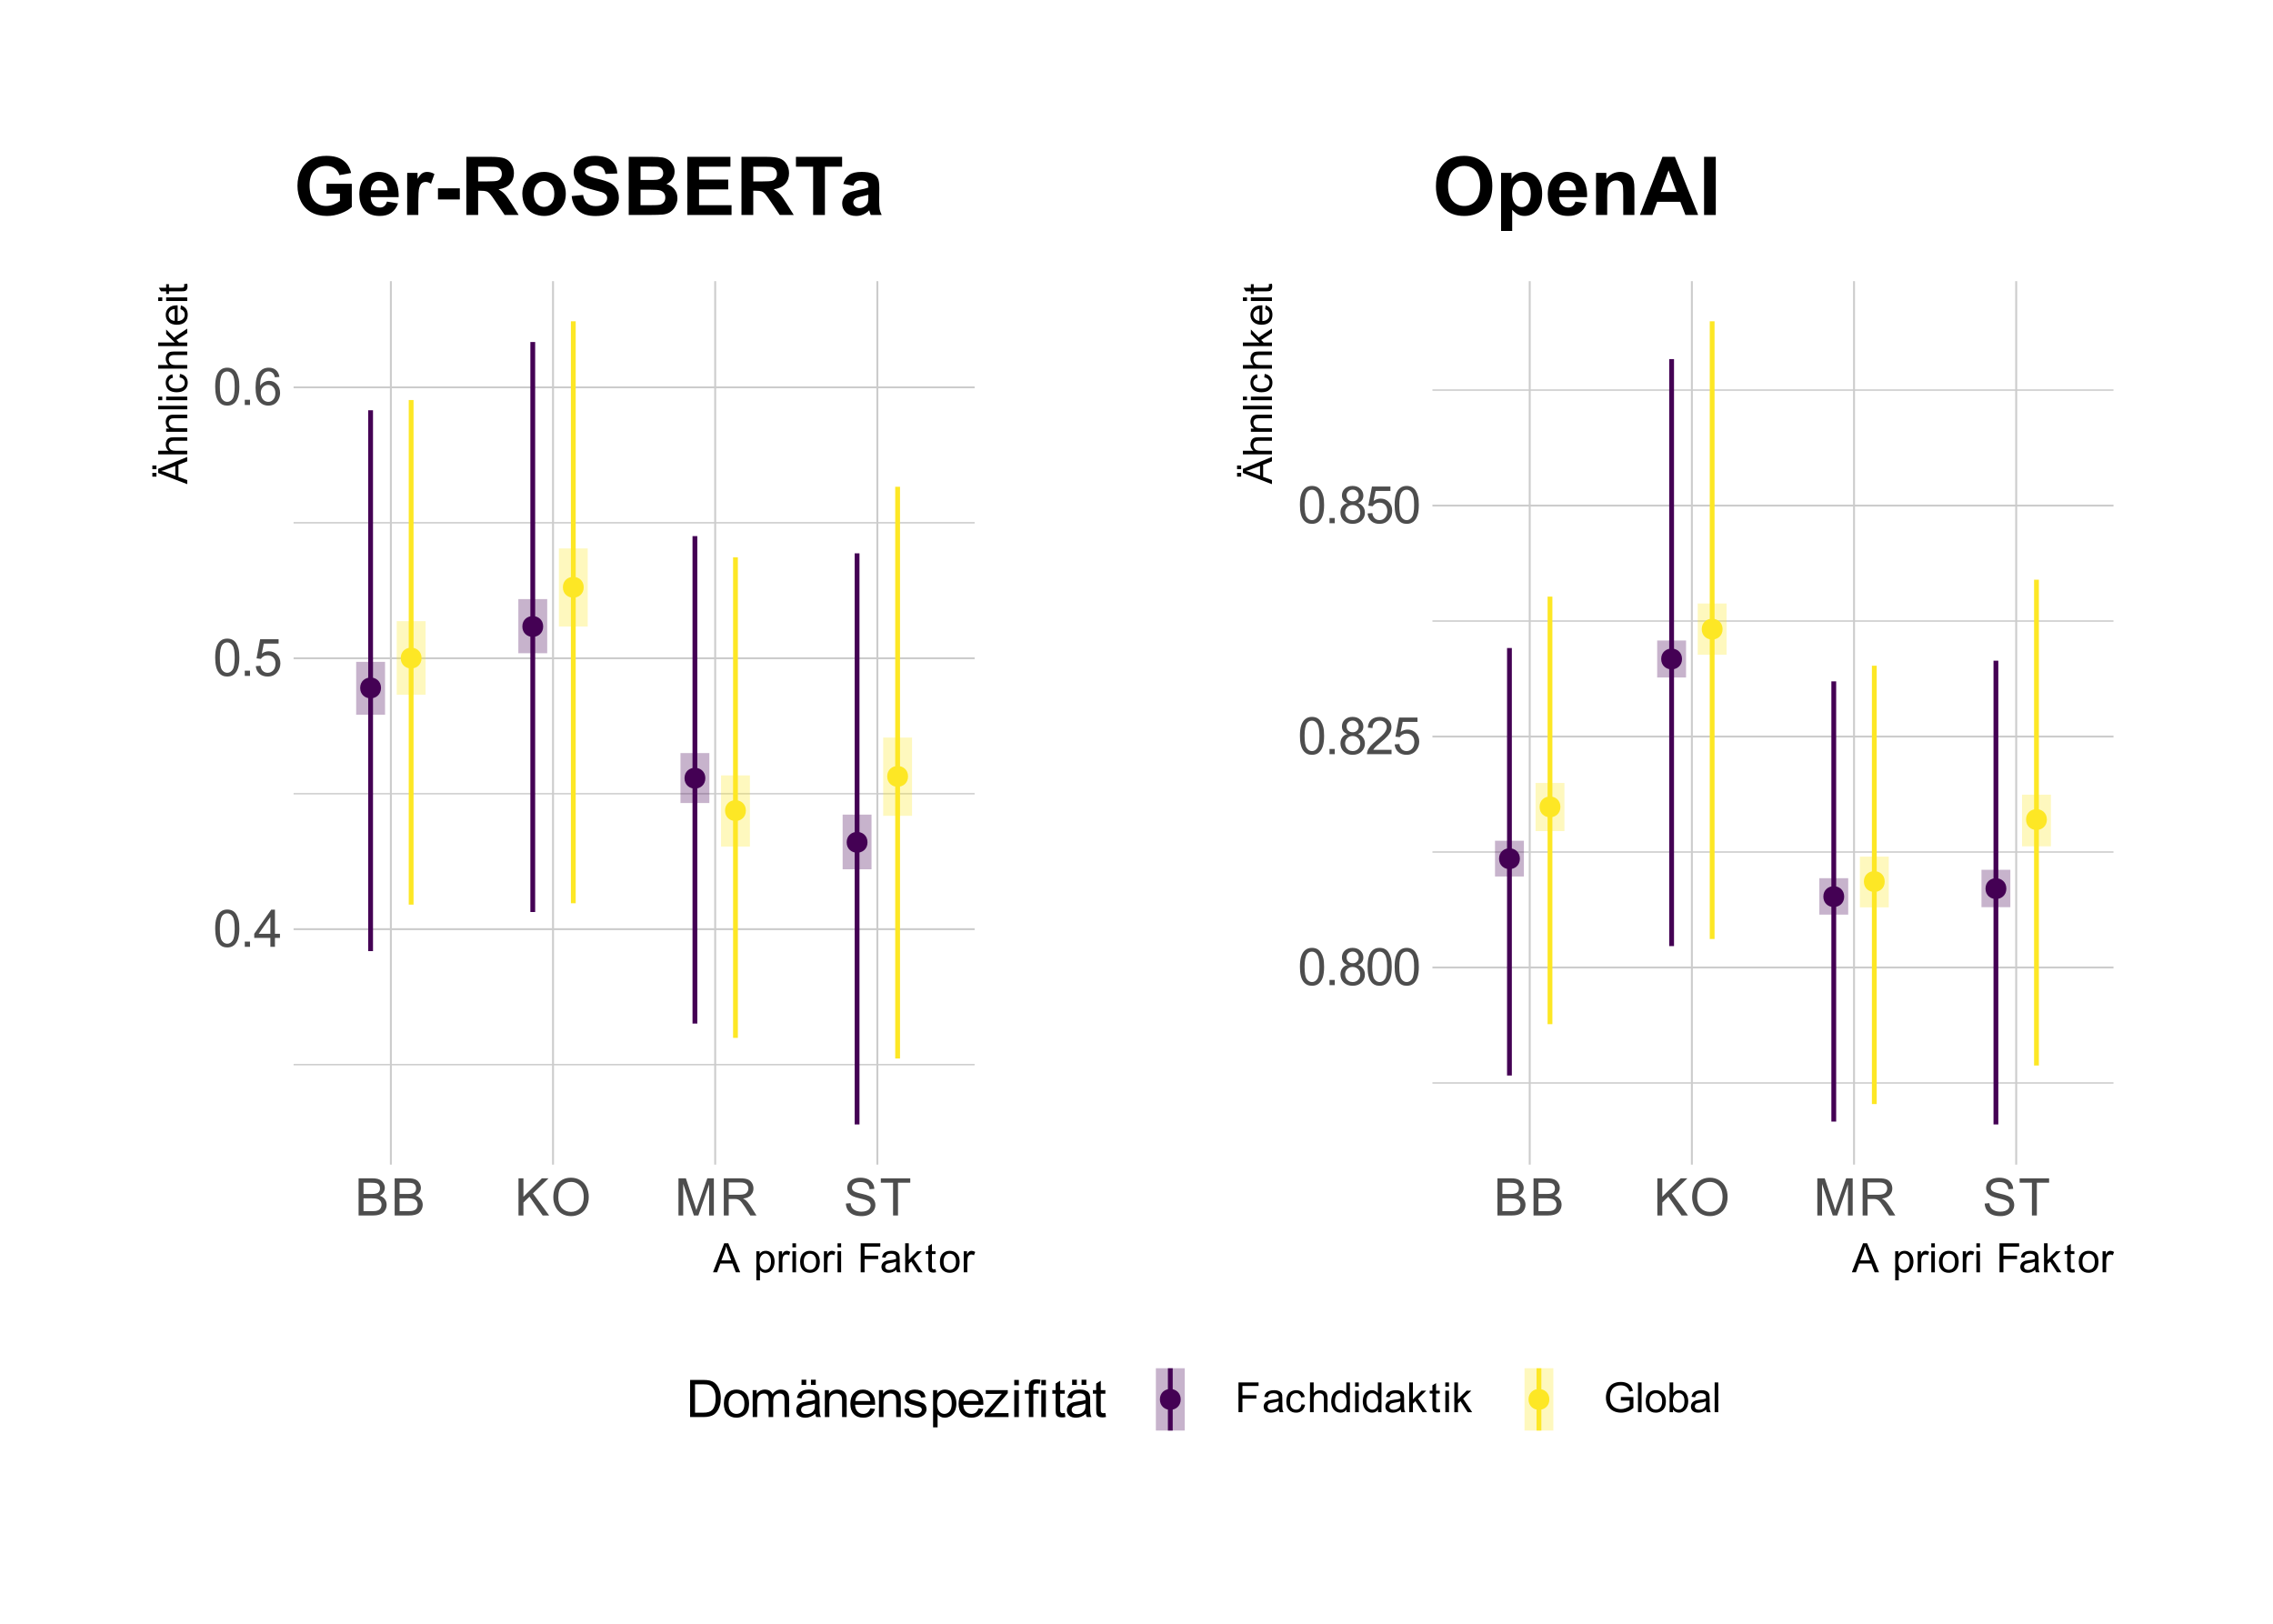 <?xml version="1.0" encoding="UTF-8"?>
<svg xmlns="http://www.w3.org/2000/svg" xmlns:xlink="http://www.w3.org/1999/xlink" width="504" height="360" viewBox="0 0 504 360">
<defs>
<g>
<g id="glyph-0-0">
<path d="M 1.438 0 L 1.438 -7.188 L 7.188 -7.188 L 7.188 0 Z M 1.625 -0.188 L 7.016 -0.188 L 7.016 -7.016 L 1.625 -7.016 Z M 1.625 -0.188 "/>
</g>
<g id="glyph-0-1">
<path d="M 0.484 -4.062 C 0.484 -5.031 0.582 -5.812 0.781 -6.406 C 0.977 -7 1.273 -7.457 1.672 -7.781 C 2.066 -8.102 2.562 -8.266 3.156 -8.266 C 3.602 -8.266 3.992 -8.176 4.328 -8 C 4.66 -7.82 4.93 -7.566 5.141 -7.234 C 5.359 -6.898 5.531 -6.488 5.656 -6 C 5.781 -5.52 5.844 -4.875 5.844 -4.062 C 5.844 -3.094 5.742 -2.312 5.547 -1.719 C 5.348 -1.125 5.051 -0.664 4.656 -0.344 C 4.258 -0.02 3.758 0.141 3.156 0.141 C 2.363 0.141 1.742 -0.145 1.297 -0.719 C 0.754 -1.395 0.484 -2.508 0.484 -4.062 Z M 1.516 -4.062 C 1.516 -2.707 1.672 -1.805 1.984 -1.359 C 2.305 -0.91 2.695 -0.688 3.156 -0.688 C 3.625 -0.688 4.016 -0.91 4.328 -1.359 C 4.648 -1.805 4.812 -2.707 4.812 -4.062 C 4.812 -5.414 4.648 -6.312 4.328 -6.75 C 4.016 -7.195 3.625 -7.422 3.156 -7.422 C 2.688 -7.422 2.312 -7.227 2.031 -6.844 C 1.688 -6.344 1.516 -5.414 1.516 -4.062 Z M 1.516 -4.062 "/>
</g>
<g id="glyph-0-2">
<path d="M 1.047 0 L 1.047 -1.156 L 2.203 -1.156 L 2.203 0 Z M 1.047 0 "/>
</g>
<g id="glyph-0-3">
<path d="M 3.719 0 L 3.719 -1.969 L 0.141 -1.969 L 0.141 -2.891 L 3.906 -8.234 L 4.734 -8.234 L 4.734 -2.891 L 5.844 -2.891 L 5.844 -1.969 L 4.734 -1.969 L 4.734 0 Z M 3.719 -2.891 L 3.719 -6.609 L 1.141 -2.891 Z M 3.719 -2.891 "/>
</g>
<g id="glyph-0-4">
<path d="M 0.484 -2.156 L 1.531 -2.25 C 1.613 -1.727 1.797 -1.336 2.078 -1.078 C 2.367 -0.816 2.719 -0.688 3.125 -0.688 C 3.613 -0.688 4.023 -0.867 4.359 -1.234 C 4.691 -1.609 4.859 -2.098 4.859 -2.703 C 4.859 -3.273 4.695 -3.727 4.375 -4.062 C 4.051 -4.395 3.629 -4.562 3.109 -4.562 C 2.773 -4.562 2.477 -4.488 2.219 -4.344 C 1.957 -4.195 1.754 -4.004 1.609 -3.766 L 0.656 -3.891 L 1.453 -8.125 L 5.547 -8.125 L 5.547 -7.156 L 2.266 -7.156 L 1.812 -4.938 C 2.312 -5.281 2.832 -5.453 3.375 -5.453 C 4.094 -5.453 4.695 -5.203 5.188 -4.703 C 5.688 -4.211 5.938 -3.578 5.938 -2.797 C 5.938 -2.047 5.719 -1.398 5.281 -0.859 C 4.758 -0.191 4.039 0.141 3.125 0.141 C 2.375 0.141 1.758 -0.066 1.281 -0.484 C 0.812 -0.91 0.547 -1.469 0.484 -2.156 Z M 0.484 -2.156 "/>
</g>
<g id="glyph-0-5">
<path d="M 5.719 -6.219 L 4.719 -6.141 C 4.625 -6.535 4.492 -6.82 4.328 -7 C 4.055 -7.289 3.723 -7.438 3.328 -7.438 C 3.004 -7.438 2.719 -7.348 2.469 -7.172 C 2.156 -6.93 1.906 -6.586 1.719 -6.141 C 1.539 -5.703 1.445 -5.07 1.438 -4.25 C 1.676 -4.613 1.973 -4.883 2.328 -5.062 C 2.68 -5.25 3.051 -5.344 3.438 -5.344 C 4.113 -5.344 4.688 -5.094 5.156 -4.594 C 5.633 -4.102 5.875 -3.461 5.875 -2.672 C 5.875 -2.148 5.758 -1.664 5.531 -1.219 C 5.312 -0.781 5.004 -0.441 4.609 -0.203 C 4.223 0.023 3.785 0.141 3.297 0.141 C 2.453 0.141 1.766 -0.164 1.234 -0.781 C 0.703 -1.406 0.438 -2.43 0.438 -3.859 C 0.438 -5.441 0.727 -6.598 1.312 -7.328 C 1.82 -7.953 2.516 -8.266 3.391 -8.266 C 4.035 -8.266 4.562 -8.082 4.969 -7.719 C 5.383 -7.352 5.633 -6.852 5.719 -6.219 Z M 1.594 -2.672 C 1.594 -2.316 1.664 -1.977 1.812 -1.656 C 1.957 -1.344 2.16 -1.102 2.422 -0.938 C 2.691 -0.77 2.977 -0.688 3.281 -0.688 C 3.695 -0.688 4.055 -0.859 4.359 -1.203 C 4.672 -1.547 4.828 -2.016 4.828 -2.609 C 4.828 -3.18 4.676 -3.629 4.375 -3.953 C 4.07 -4.285 3.691 -4.453 3.234 -4.453 C 2.773 -4.453 2.383 -4.285 2.062 -3.953 C 1.75 -3.629 1.594 -3.203 1.594 -2.672 Z M 1.594 -2.672 "/>
</g>
<g id="glyph-0-6">
<path d="M 0.844 0 L 0.844 -8.234 L 3.938 -8.234 C 4.562 -8.234 5.062 -8.148 5.438 -7.984 C 5.82 -7.816 6.117 -7.555 6.328 -7.203 C 6.547 -6.859 6.656 -6.5 6.656 -6.125 C 6.656 -5.77 6.562 -5.438 6.375 -5.125 C 6.188 -4.82 5.898 -4.57 5.516 -4.375 C 6.004 -4.227 6.383 -3.977 6.656 -3.625 C 6.926 -3.281 7.062 -2.867 7.062 -2.391 C 7.062 -2.004 6.977 -1.645 6.812 -1.312 C 6.645 -0.977 6.441 -0.723 6.203 -0.547 C 5.961 -0.367 5.66 -0.234 5.297 -0.141 C 4.941 -0.047 4.504 0 3.984 0 Z M 1.938 -4.766 L 3.719 -4.766 C 4.195 -4.766 4.539 -4.801 4.75 -4.875 C 5.031 -4.945 5.238 -5.078 5.375 -5.266 C 5.52 -5.461 5.594 -5.707 5.594 -6 C 5.594 -6.27 5.523 -6.508 5.391 -6.719 C 5.254 -6.926 5.066 -7.066 4.828 -7.141 C 4.586 -7.223 4.172 -7.266 3.578 -7.266 L 1.938 -7.266 Z M 1.938 -0.969 L 3.984 -0.969 C 4.336 -0.969 4.582 -0.984 4.719 -1.016 C 4.969 -1.055 5.176 -1.129 5.344 -1.234 C 5.52 -1.336 5.66 -1.488 5.766 -1.688 C 5.879 -1.895 5.938 -2.129 5.938 -2.391 C 5.938 -2.691 5.852 -2.957 5.688 -3.188 C 5.531 -3.414 5.312 -3.57 5.031 -3.656 C 4.758 -3.75 4.359 -3.797 3.828 -3.797 L 1.938 -3.797 Z M 1.938 -0.969 "/>
</g>
<g id="glyph-0-7">
<path d="M 0.844 0 L 0.844 -8.234 L 1.938 -8.234 L 1.938 -4.156 L 6.016 -8.234 L 7.5 -8.234 L 4.047 -4.891 L 7.641 0 L 6.203 0 L 3.281 -4.172 L 1.938 -2.859 L 1.938 0 Z M 0.844 0 "/>
</g>
<g id="glyph-0-8">
<path d="M 0.562 -4.016 C 0.562 -5.379 0.926 -6.445 1.656 -7.219 C 2.383 -7.988 3.332 -8.375 4.5 -8.375 C 5.258 -8.375 5.941 -8.191 6.547 -7.828 C 7.16 -7.461 7.625 -6.957 7.938 -6.312 C 8.258 -5.664 8.422 -4.93 8.422 -4.109 C 8.422 -3.273 8.254 -2.523 7.922 -1.859 C 7.586 -1.203 7.109 -0.703 6.484 -0.359 C 5.867 -0.023 5.207 0.141 4.5 0.141 C 3.719 0.141 3.02 -0.047 2.406 -0.422 C 1.801 -0.797 1.344 -1.305 1.031 -1.953 C 0.719 -2.598 0.562 -3.285 0.562 -4.016 Z M 1.672 -4 C 1.672 -3 1.938 -2.211 2.469 -1.641 C 3.008 -1.078 3.68 -0.797 4.484 -0.797 C 5.305 -0.797 5.984 -1.082 6.516 -1.656 C 7.047 -2.227 7.312 -3.047 7.312 -4.109 C 7.312 -4.773 7.195 -5.359 6.969 -5.859 C 6.738 -6.359 6.406 -6.742 5.969 -7.016 C 5.531 -7.297 5.039 -7.438 4.5 -7.438 C 3.727 -7.438 3.062 -7.172 2.5 -6.641 C 1.945 -6.109 1.672 -5.227 1.672 -4 Z M 1.672 -4 "/>
</g>
<g id="glyph-0-9">
<path d="M 0.859 0 L 0.859 -8.234 L 2.5 -8.234 L 4.438 -2.406 C 4.625 -1.863 4.754 -1.457 4.828 -1.188 C 4.922 -1.488 5.066 -1.926 5.266 -2.5 L 7.25 -8.234 L 8.703 -8.234 L 8.703 0 L 7.656 0 L 7.656 -6.891 L 5.266 0 L 4.281 0 L 1.906 -7.016 L 1.906 0 Z M 0.859 0 "/>
</g>
<g id="glyph-0-10">
<path d="M 0.906 0 L 0.906 -8.234 L 4.547 -8.234 C 5.285 -8.234 5.844 -8.156 6.219 -8 C 6.602 -7.852 6.91 -7.594 7.141 -7.219 C 7.367 -6.852 7.484 -6.441 7.484 -5.984 C 7.484 -5.398 7.289 -4.906 6.906 -4.5 C 6.531 -4.102 5.953 -3.852 5.172 -3.75 C 5.453 -3.602 5.672 -3.461 5.828 -3.328 C 6.141 -3.035 6.441 -2.672 6.734 -2.234 L 8.156 0 L 6.781 0 L 5.703 -1.719 C 5.379 -2.207 5.113 -2.582 4.906 -2.844 C 4.707 -3.102 4.523 -3.285 4.359 -3.391 C 4.191 -3.492 4.023 -3.566 3.859 -3.609 C 3.734 -3.641 3.531 -3.656 3.25 -3.656 L 2 -3.656 L 2 0 Z M 2 -4.594 L 4.328 -4.594 C 4.828 -4.594 5.219 -4.645 5.5 -4.75 C 5.781 -4.852 5.992 -5.02 6.141 -5.25 C 6.285 -5.477 6.359 -5.723 6.359 -5.984 C 6.359 -6.367 6.219 -6.688 5.938 -6.938 C 5.656 -7.195 5.207 -7.328 4.594 -7.328 L 2 -7.328 Z M 2 -4.594 "/>
</g>
<g id="glyph-0-11">
<path d="M 0.516 -2.641 L 1.547 -2.734 C 1.598 -2.316 1.711 -1.977 1.891 -1.719 C 2.066 -1.457 2.344 -1.242 2.719 -1.078 C 3.094 -0.922 3.508 -0.844 3.969 -0.844 C 4.383 -0.844 4.75 -0.898 5.062 -1.016 C 5.383 -1.141 5.625 -1.312 5.781 -1.531 C 5.938 -1.75 6.016 -1.984 6.016 -2.234 C 6.016 -2.492 5.941 -2.719 5.797 -2.906 C 5.648 -3.102 5.398 -3.266 5.047 -3.391 C 4.828 -3.484 4.336 -3.617 3.578 -3.797 C 2.828 -3.984 2.301 -4.156 2 -4.312 C 1.602 -4.52 1.305 -4.773 1.109 -5.078 C 0.922 -5.379 0.828 -5.723 0.828 -6.109 C 0.828 -6.523 0.941 -6.91 1.172 -7.266 C 1.41 -7.629 1.754 -7.906 2.203 -8.094 C 2.66 -8.281 3.172 -8.375 3.734 -8.375 C 4.336 -8.375 4.875 -8.273 5.344 -8.078 C 5.812 -7.879 6.172 -7.586 6.422 -7.203 C 6.672 -6.828 6.805 -6.395 6.828 -5.906 L 5.781 -5.828 C 5.719 -6.348 5.523 -6.738 5.203 -7 C 4.879 -7.27 4.406 -7.406 3.781 -7.406 C 3.113 -7.406 2.629 -7.285 2.328 -7.047 C 2.023 -6.805 1.875 -6.516 1.875 -6.172 C 1.875 -5.879 1.984 -5.641 2.203 -5.453 C 2.41 -5.254 2.957 -5.055 3.844 -4.859 C 4.727 -4.66 5.336 -4.484 5.672 -4.328 C 6.148 -4.109 6.5 -3.828 6.719 -3.484 C 6.945 -3.148 7.062 -2.766 7.062 -2.328 C 7.062 -1.891 6.938 -1.473 6.688 -1.078 C 6.438 -0.691 6.078 -0.391 5.609 -0.172 C 5.141 0.035 4.613 0.141 4.031 0.141 C 3.281 0.141 2.648 0.031 2.141 -0.188 C 1.641 -0.406 1.25 -0.727 0.969 -1.156 C 0.688 -1.594 0.535 -2.086 0.516 -2.641 Z M 0.516 -2.641 "/>
</g>
<g id="glyph-0-12">
<path d="M 2.984 0 L 2.984 -7.266 L 0.266 -7.266 L 0.266 -8.234 L 6.797 -8.234 L 6.797 -7.266 L 4.078 -7.266 L 4.078 0 Z M 2.984 0 "/>
</g>
<g id="glyph-0-13">
<path d="M 2.031 -4.469 C 1.613 -4.613 1.301 -4.828 1.094 -5.109 C 0.895 -5.398 0.797 -5.742 0.797 -6.141 C 0.797 -6.742 1.008 -7.25 1.438 -7.656 C 1.875 -8.062 2.445 -8.266 3.156 -8.266 C 3.875 -8.266 4.453 -8.055 4.891 -7.641 C 5.328 -7.223 5.547 -6.711 5.547 -6.109 C 5.547 -5.734 5.445 -5.398 5.25 -5.109 C 5.051 -4.828 4.75 -4.613 4.344 -4.469 C 4.844 -4.301 5.223 -4.031 5.484 -3.656 C 5.754 -3.289 5.891 -2.859 5.891 -2.359 C 5.891 -1.648 5.641 -1.055 5.141 -0.578 C 4.641 -0.098 3.984 0.141 3.172 0.141 C 2.359 0.141 1.703 -0.098 1.203 -0.578 C 0.711 -1.055 0.469 -1.656 0.469 -2.375 C 0.469 -2.914 0.602 -3.363 0.875 -3.719 C 1.145 -4.082 1.531 -4.332 2.031 -4.469 Z M 1.828 -6.172 C 1.828 -5.785 1.953 -5.469 2.203 -5.219 C 2.453 -4.977 2.781 -4.859 3.188 -4.859 C 3.57 -4.859 3.891 -4.977 4.141 -5.219 C 4.391 -5.469 4.516 -5.77 4.516 -6.125 C 4.516 -6.488 4.383 -6.797 4.125 -7.047 C 3.875 -7.305 3.555 -7.438 3.172 -7.438 C 2.785 -7.438 2.461 -7.312 2.203 -7.062 C 1.953 -6.812 1.828 -6.516 1.828 -6.172 Z M 1.5 -2.375 C 1.5 -2.082 1.566 -1.801 1.703 -1.531 C 1.848 -1.27 2.051 -1.062 2.312 -0.906 C 2.582 -0.758 2.875 -0.688 3.188 -0.688 C 3.664 -0.688 4.062 -0.844 4.375 -1.156 C 4.695 -1.469 4.859 -1.863 4.859 -2.344 C 4.859 -2.832 4.695 -3.234 4.375 -3.547 C 4.051 -3.867 3.645 -4.031 3.156 -4.031 C 2.676 -4.031 2.281 -3.867 1.969 -3.547 C 1.656 -3.234 1.5 -2.844 1.5 -2.375 Z M 1.5 -2.375 "/>
</g>
<g id="glyph-0-14">
<path d="M 5.797 -0.969 L 5.797 0 L 0.344 0 C 0.344 -0.238 0.383 -0.473 0.469 -0.703 C 0.602 -1.078 0.82 -1.441 1.125 -1.797 C 1.438 -2.16 1.879 -2.578 2.453 -3.047 C 3.348 -3.773 3.953 -4.352 4.266 -4.781 C 4.578 -5.219 4.734 -5.625 4.734 -6 C 4.734 -6.406 4.586 -6.742 4.297 -7.016 C 4.016 -7.285 3.645 -7.422 3.188 -7.422 C 2.695 -7.422 2.305 -7.273 2.016 -6.984 C 1.723 -6.691 1.578 -6.289 1.578 -5.781 L 0.547 -5.891 C 0.609 -6.66 0.867 -7.25 1.328 -7.656 C 1.797 -8.062 2.426 -8.266 3.219 -8.266 C 4 -8.266 4.617 -8.047 5.078 -7.609 C 5.547 -7.172 5.781 -6.629 5.781 -5.984 C 5.781 -5.648 5.711 -5.32 5.578 -5 C 5.441 -4.688 5.219 -4.352 4.906 -4 C 4.594 -3.645 4.07 -3.164 3.344 -2.562 C 2.738 -2.051 2.348 -1.703 2.172 -1.516 C 2.004 -1.336 1.863 -1.156 1.75 -0.969 Z M 5.797 -0.969 "/>
</g>
<g id="glyph-0-15">
<path d="M 0.891 0 L 0.891 -8.234 L 3.719 -8.234 C 4.363 -8.234 4.852 -8.191 5.188 -8.109 C 5.656 -8.004 6.055 -7.812 6.391 -7.531 C 6.828 -7.156 7.148 -6.68 7.359 -6.109 C 7.578 -5.547 7.688 -4.895 7.688 -4.156 C 7.688 -3.531 7.613 -2.977 7.469 -2.5 C 7.32 -2.02 7.133 -1.617 6.906 -1.297 C 6.676 -0.984 6.426 -0.734 6.156 -0.547 C 5.883 -0.367 5.555 -0.234 5.172 -0.141 C 4.797 -0.047 4.359 0 3.859 0 Z M 1.984 -0.969 L 3.734 -0.969 C 4.273 -0.969 4.695 -1.02 5 -1.125 C 5.312 -1.227 5.562 -1.367 5.75 -1.547 C 6.008 -1.805 6.207 -2.156 6.344 -2.594 C 6.488 -3.031 6.562 -3.555 6.562 -4.172 C 6.562 -5.035 6.422 -5.695 6.141 -6.156 C 5.859 -6.625 5.516 -6.938 5.109 -7.094 C 4.816 -7.207 4.348 -7.266 3.703 -7.266 L 1.984 -7.266 Z M 1.984 -0.969 "/>
</g>
<g id="glyph-0-16">
<path d="M 0.375 -2.984 C 0.375 -4.086 0.68 -4.906 1.297 -5.438 C 1.816 -5.875 2.441 -6.094 3.172 -6.094 C 3.992 -6.094 4.664 -5.82 5.188 -5.281 C 5.707 -4.75 5.969 -4.008 5.969 -3.062 C 5.969 -2.301 5.852 -1.695 5.625 -1.25 C 5.395 -0.812 5.055 -0.469 4.609 -0.219 C 4.172 0.02 3.691 0.141 3.172 0.141 C 2.336 0.141 1.66 -0.125 1.141 -0.656 C 0.629 -1.195 0.375 -1.973 0.375 -2.984 Z M 1.422 -2.984 C 1.422 -2.223 1.586 -1.648 1.922 -1.266 C 2.254 -0.891 2.672 -0.703 3.172 -0.703 C 3.68 -0.703 4.102 -0.891 4.438 -1.266 C 4.77 -1.648 4.938 -2.234 4.938 -3.016 C 4.938 -3.754 4.766 -4.312 4.422 -4.688 C 4.086 -5.07 3.672 -5.266 3.172 -5.266 C 2.672 -5.266 2.254 -5.07 1.922 -4.688 C 1.586 -4.312 1.422 -3.742 1.422 -2.984 Z M 1.422 -2.984 "/>
</g>
<g id="glyph-0-17">
<path d="M 0.766 0 L 0.766 -5.969 L 1.656 -5.969 L 1.656 -5.125 C 1.844 -5.414 2.094 -5.648 2.406 -5.828 C 2.719 -6.004 3.07 -6.094 3.469 -6.094 C 3.914 -6.094 4.281 -6 4.562 -5.812 C 4.844 -5.633 5.039 -5.379 5.156 -5.047 C 5.625 -5.742 6.238 -6.094 7 -6.094 C 7.594 -6.094 8.047 -5.926 8.359 -5.594 C 8.68 -5.27 8.844 -4.77 8.844 -4.094 L 8.844 0 L 7.828 0 L 7.828 -3.75 C 7.828 -4.156 7.797 -4.445 7.734 -4.625 C 7.672 -4.801 7.551 -4.941 7.375 -5.047 C 7.207 -5.16 7.004 -5.219 6.766 -5.219 C 6.348 -5.219 6 -5.078 5.719 -4.797 C 5.445 -4.523 5.312 -4.082 5.312 -3.469 L 5.312 0 L 4.297 0 L 4.297 -3.875 C 4.297 -4.32 4.211 -4.656 4.047 -4.875 C 3.891 -5.102 3.625 -5.219 3.25 -5.219 C 2.957 -5.219 2.691 -5.141 2.453 -4.984 C 2.211 -4.836 2.035 -4.617 1.922 -4.328 C 1.816 -4.047 1.766 -3.633 1.766 -3.094 L 1.766 0 Z M 0.766 0 "/>
</g>
<g id="glyph-0-18">
<path d="M 4.656 -0.734 C 4.281 -0.422 3.914 -0.195 3.562 -0.062 C 3.219 0.07 2.848 0.141 2.453 0.141 C 1.797 0.141 1.289 -0.02 0.938 -0.344 C 0.594 -0.664 0.422 -1.078 0.422 -1.578 C 0.422 -1.867 0.484 -2.133 0.609 -2.375 C 0.742 -2.613 0.914 -2.805 1.125 -2.953 C 1.344 -3.098 1.586 -3.207 1.859 -3.281 C 2.055 -3.332 2.359 -3.383 2.766 -3.438 C 3.578 -3.531 4.176 -3.645 4.562 -3.781 C 4.57 -3.926 4.578 -4.016 4.578 -4.047 C 4.578 -4.461 4.477 -4.754 4.281 -4.922 C 4.02 -5.148 3.641 -5.266 3.141 -5.266 C 2.66 -5.266 2.305 -5.18 2.078 -5.016 C 1.848 -4.848 1.68 -4.551 1.578 -4.125 L 0.594 -4.266 C 0.676 -4.68 0.82 -5.02 1.031 -5.281 C 1.238 -5.539 1.535 -5.738 1.922 -5.875 C 2.316 -6.02 2.77 -6.094 3.281 -6.094 C 3.789 -6.094 4.203 -6.031 4.516 -5.906 C 4.836 -5.789 5.07 -5.641 5.219 -5.453 C 5.375 -5.273 5.477 -5.051 5.531 -4.781 C 5.57 -4.602 5.594 -4.289 5.594 -3.844 L 5.594 -2.5 C 5.594 -1.562 5.613 -0.969 5.656 -0.719 C 5.695 -0.469 5.781 -0.227 5.906 0 L 4.859 0 C 4.742 -0.207 4.676 -0.453 4.656 -0.734 Z M 4.562 -3 C 4.195 -2.844 3.648 -2.711 2.922 -2.609 C 2.504 -2.547 2.207 -2.477 2.031 -2.406 C 1.863 -2.332 1.734 -2.223 1.641 -2.078 C 1.547 -1.93 1.5 -1.77 1.5 -1.594 C 1.5 -1.332 1.598 -1.109 1.797 -0.922 C 2.004 -0.742 2.305 -0.656 2.703 -0.656 C 3.086 -0.656 3.43 -0.738 3.734 -0.906 C 4.035 -1.082 4.258 -1.316 4.406 -1.609 C 4.508 -1.836 4.562 -2.176 4.562 -2.625 Z M 1.594 -7.125 L 1.594 -8.281 L 2.641 -8.281 L 2.641 -7.125 Z M 3.688 -7.125 L 3.688 -8.281 L 4.75 -8.281 L 4.75 -7.125 Z M 3.688 -7.125 "/>
</g>
<g id="glyph-0-19">
<path d="M 0.766 0 L 0.766 -5.969 L 1.672 -5.969 L 1.672 -5.109 C 2.109 -5.766 2.738 -6.094 3.562 -6.094 C 3.926 -6.094 4.258 -6.023 4.562 -5.891 C 4.863 -5.766 5.086 -5.598 5.234 -5.391 C 5.379 -5.18 5.484 -4.938 5.547 -4.656 C 5.586 -4.469 5.609 -4.141 5.609 -3.672 L 5.609 0 L 4.594 0 L 4.594 -3.625 C 4.594 -4.039 4.551 -4.348 4.469 -4.547 C 4.395 -4.754 4.254 -4.914 4.047 -5.031 C 3.848 -5.156 3.617 -5.219 3.359 -5.219 C 2.922 -5.219 2.547 -5.082 2.234 -4.812 C 1.922 -4.539 1.766 -4.02 1.766 -3.25 L 1.766 0 Z M 0.766 0 "/>
</g>
<g id="glyph-0-20">
<path d="M 4.844 -1.922 L 5.891 -1.797 C 5.723 -1.18 5.414 -0.703 4.969 -0.359 C 4.52 -0.023 3.953 0.141 3.266 0.141 C 2.391 0.141 1.695 -0.129 1.188 -0.672 C 0.676 -1.211 0.422 -1.969 0.422 -2.938 C 0.422 -3.938 0.676 -4.711 1.188 -5.266 C 1.707 -5.816 2.379 -6.094 3.203 -6.094 C 4.004 -6.094 4.656 -5.82 5.156 -5.281 C 5.664 -4.738 5.922 -3.977 5.922 -3 C 5.922 -2.938 5.914 -2.844 5.906 -2.719 L 1.469 -2.719 C 1.5 -2.062 1.68 -1.562 2.016 -1.219 C 2.348 -0.875 2.766 -0.703 3.266 -0.703 C 3.641 -0.703 3.957 -0.797 4.219 -0.984 C 4.477 -1.18 4.688 -1.492 4.844 -1.922 Z M 1.516 -3.547 L 4.859 -3.547 C 4.805 -4.055 4.676 -4.438 4.469 -4.688 C 4.145 -5.07 3.727 -5.266 3.219 -5.266 C 2.75 -5.266 2.359 -5.109 2.047 -4.797 C 1.734 -4.484 1.555 -4.066 1.516 -3.547 Z M 1.516 -3.547 "/>
</g>
<g id="glyph-0-21">
<path d="M 0.359 -1.781 L 1.359 -1.938 C 1.41 -1.539 1.562 -1.234 1.812 -1.016 C 2.07 -0.805 2.43 -0.703 2.891 -0.703 C 3.359 -0.703 3.703 -0.797 3.922 -0.984 C 4.148 -1.172 4.266 -1.391 4.266 -1.641 C 4.266 -1.867 4.164 -2.051 3.969 -2.188 C 3.832 -2.27 3.488 -2.383 2.938 -2.531 C 2.195 -2.719 1.68 -2.879 1.391 -3.016 C 1.109 -3.148 0.891 -3.336 0.734 -3.578 C 0.586 -3.816 0.516 -4.082 0.516 -4.375 C 0.516 -4.645 0.578 -4.891 0.703 -5.109 C 0.828 -5.336 0.992 -5.531 1.203 -5.688 C 1.359 -5.801 1.57 -5.895 1.844 -5.969 C 2.113 -6.051 2.406 -6.094 2.719 -6.094 C 3.188 -6.094 3.598 -6.023 3.953 -5.891 C 4.305 -5.754 4.566 -5.57 4.734 -5.344 C 4.898 -5.113 5.016 -4.805 5.078 -4.422 L 4.094 -4.297 C 4.051 -4.598 3.922 -4.832 3.703 -5 C 3.484 -5.176 3.18 -5.266 2.797 -5.266 C 2.328 -5.266 1.992 -5.188 1.797 -5.031 C 1.598 -4.883 1.5 -4.707 1.5 -4.5 C 1.5 -4.363 1.539 -4.242 1.625 -4.141 C 1.707 -4.035 1.836 -3.945 2.016 -3.875 C 2.109 -3.832 2.406 -3.742 2.906 -3.609 C 3.613 -3.422 4.109 -3.266 4.391 -3.141 C 4.68 -3.023 4.906 -2.848 5.062 -2.609 C 5.227 -2.379 5.312 -2.094 5.312 -1.75 C 5.312 -1.414 5.211 -1.098 5.016 -0.797 C 4.816 -0.504 4.531 -0.273 4.156 -0.109 C 3.789 0.055 3.375 0.141 2.906 0.141 C 2.125 0.141 1.531 -0.02 1.125 -0.344 C 0.719 -0.664 0.461 -1.145 0.359 -1.781 Z M 0.359 -1.781 "/>
</g>
<g id="glyph-0-22">
<path d="M 0.766 2.281 L 0.766 -5.969 L 1.672 -5.969 L 1.672 -5.188 C 1.891 -5.488 2.133 -5.711 2.406 -5.859 C 2.688 -6.016 3.02 -6.094 3.406 -6.094 C 3.914 -6.094 4.363 -5.961 4.75 -5.703 C 5.145 -5.441 5.441 -5.07 5.641 -4.594 C 5.836 -4.113 5.938 -3.594 5.938 -3.031 C 5.938 -2.414 5.828 -1.863 5.609 -1.375 C 5.391 -0.883 5.07 -0.508 4.656 -0.25 C 4.238 0.008 3.797 0.141 3.328 0.141 C 2.992 0.141 2.691 0.066 2.422 -0.078 C 2.16 -0.223 1.941 -0.406 1.766 -0.625 L 1.766 2.281 Z M 1.672 -2.953 C 1.672 -2.18 1.828 -1.613 2.141 -1.25 C 2.453 -0.883 2.828 -0.703 3.266 -0.703 C 3.711 -0.703 4.098 -0.891 4.422 -1.266 C 4.742 -1.648 4.906 -2.238 4.906 -3.031 C 4.906 -3.789 4.75 -4.359 4.438 -4.734 C 4.125 -5.117 3.75 -5.312 3.312 -5.312 C 2.883 -5.312 2.504 -5.109 2.172 -4.703 C 1.836 -4.297 1.672 -3.711 1.672 -2.953 Z M 1.672 -2.953 "/>
</g>
<g id="glyph-0-23">
<path d="M 0.219 0 L 0.219 -0.812 L 4.016 -5.172 C 3.586 -5.148 3.207 -5.141 2.875 -5.141 L 0.453 -5.141 L 0.453 -5.969 L 5.328 -5.969 L 5.328 -5.297 L 2.094 -1.516 L 1.469 -0.812 C 1.926 -0.852 2.352 -0.875 2.75 -0.875 L 5.5 -0.875 L 5.5 0 Z M 0.219 0 "/>
</g>
<g id="glyph-0-24">
<path d="M 0.766 -7.062 L 0.766 -8.234 L 1.781 -8.234 L 1.781 -7.062 Z M 0.766 0 L 0.766 -5.969 L 1.781 -5.969 L 1.781 0 Z M 0.766 0 "/>
</g>
<g id="glyph-0-25">
<path d="M 1 0 L 1 -5.172 L 0.109 -5.172 L 0.109 -5.969 L 1 -5.969 L 1 -6.594 C 1 -7 1.035 -7.297 1.109 -7.484 C 1.203 -7.754 1.367 -7.969 1.609 -8.125 C 1.859 -8.289 2.207 -8.375 2.656 -8.375 C 2.938 -8.375 3.25 -8.336 3.594 -8.266 L 3.438 -7.391 C 3.227 -7.43 3.031 -7.453 2.844 -7.453 C 2.539 -7.453 2.32 -7.383 2.188 -7.25 C 2.062 -7.113 2 -6.867 2 -6.516 L 2 -5.969 L 3.172 -5.969 L 3.172 -5.172 L 2 -5.172 L 2 0 Z M 1 0 "/>
</g>
<g id="glyph-0-26">
<path d="M 2.969 -0.906 L 3.109 -0.016 C 2.828 0.047 2.57 0.078 2.344 0.078 C 1.977 0.078 1.691 0.02 1.484 -0.094 C 1.285 -0.207 1.145 -0.359 1.062 -0.547 C 0.977 -0.742 0.938 -1.145 0.938 -1.75 L 0.938 -5.172 L 0.203 -5.172 L 0.203 -5.969 L 0.938 -5.969 L 0.938 -7.438 L 1.953 -8.047 L 1.953 -5.969 L 2.969 -5.969 L 2.969 -5.172 L 1.953 -5.172 L 1.953 -1.688 C 1.953 -1.406 1.969 -1.223 2 -1.141 C 2.039 -1.055 2.098 -0.988 2.172 -0.938 C 2.254 -0.883 2.367 -0.859 2.516 -0.859 C 2.629 -0.859 2.781 -0.875 2.969 -0.906 Z M 2.969 -0.906 "/>
</g>
<g id="glyph-1-0">
<path d="M 1.125 0 L 1.125 -5.625 L 5.625 -5.625 L 5.625 0 Z M 1.266 -0.141 L 5.484 -0.141 L 5.484 -5.484 L 1.266 -5.484 Z M 1.266 -0.141 "/>
</g>
<g id="glyph-1-1">
<path d="M -0.016 0 L 2.469 -6.438 L 3.375 -6.438 L 6.016 0 L 5.047 0 L 4.297 -1.953 L 1.594 -1.953 L 0.891 0 Z M 1.844 -2.641 L 4.031 -2.641 L 3.359 -4.438 C 3.148 -4.977 3 -5.422 2.906 -5.766 C 2.82 -5.348 2.703 -4.938 2.547 -4.531 Z M 1.844 -2.641 "/>
</g>
<g id="glyph-1-2">
</g>
<g id="glyph-1-3">
<path d="M 0.594 1.781 L 0.594 -4.672 L 1.312 -4.672 L 1.312 -4.062 C 1.477 -4.301 1.664 -4.477 1.875 -4.594 C 2.094 -4.707 2.359 -4.766 2.672 -4.766 C 3.066 -4.766 3.414 -4.66 3.719 -4.453 C 4.02 -4.254 4.25 -3.969 4.406 -3.594 C 4.562 -3.219 4.641 -2.812 4.641 -2.375 C 4.641 -1.895 4.551 -1.461 4.375 -1.078 C 4.207 -0.691 3.961 -0.395 3.641 -0.188 C 3.316 0.008 2.973 0.109 2.609 0.109 C 2.348 0.109 2.113 0.051 1.906 -0.062 C 1.695 -0.176 1.523 -0.316 1.391 -0.484 L 1.391 1.781 Z M 1.312 -2.312 C 1.312 -1.707 1.43 -1.258 1.672 -0.969 C 1.922 -0.688 2.219 -0.547 2.562 -0.547 C 2.906 -0.547 3.203 -0.691 3.453 -0.984 C 3.711 -1.285 3.844 -1.75 3.844 -2.375 C 3.844 -2.969 3.719 -3.41 3.469 -3.703 C 3.227 -4.004 2.938 -4.156 2.594 -4.156 C 2.258 -4.156 1.961 -3.992 1.703 -3.672 C 1.441 -3.359 1.312 -2.906 1.312 -2.312 Z M 1.312 -2.312 "/>
</g>
<g id="glyph-1-4">
<path d="M 0.578 0 L 0.578 -4.672 L 1.297 -4.672 L 1.297 -3.953 C 1.473 -4.285 1.641 -4.504 1.797 -4.609 C 1.953 -4.711 2.125 -4.766 2.312 -4.766 C 2.57 -4.766 2.844 -4.68 3.125 -4.516 L 2.844 -3.781 C 2.656 -3.895 2.461 -3.953 2.266 -3.953 C 2.098 -3.953 1.941 -3.898 1.797 -3.797 C 1.66 -3.691 1.562 -3.547 1.5 -3.359 C 1.414 -3.078 1.375 -2.77 1.375 -2.438 L 1.375 0 Z M 0.578 0 "/>
</g>
<g id="glyph-1-5">
<path d="M 0.594 -5.531 L 0.594 -6.438 L 1.391 -6.438 L 1.391 -5.531 Z M 0.594 0 L 0.594 -4.672 L 1.391 -4.672 L 1.391 0 Z M 0.594 0 "/>
</g>
<g id="glyph-1-6">
<path d="M 0.297 -2.328 C 0.297 -3.191 0.535 -3.832 1.016 -4.25 C 1.422 -4.594 1.91 -4.766 2.484 -4.766 C 3.129 -4.766 3.656 -4.555 4.062 -4.141 C 4.469 -3.723 4.672 -3.145 4.672 -2.406 C 4.672 -1.801 4.578 -1.328 4.391 -0.984 C 4.211 -0.641 3.953 -0.367 3.609 -0.172 C 3.266 0.016 2.891 0.109 2.484 0.109 C 1.828 0.109 1.297 -0.098 0.891 -0.516 C 0.492 -0.941 0.297 -1.547 0.297 -2.328 Z M 1.109 -2.328 C 1.109 -1.734 1.238 -1.285 1.5 -0.984 C 1.758 -0.691 2.086 -0.547 2.484 -0.547 C 2.879 -0.547 3.207 -0.691 3.469 -0.984 C 3.727 -1.285 3.859 -1.742 3.859 -2.359 C 3.859 -2.93 3.727 -3.367 3.469 -3.672 C 3.207 -3.973 2.879 -4.125 2.484 -4.125 C 2.086 -4.125 1.758 -3.973 1.5 -3.672 C 1.238 -3.379 1.109 -2.93 1.109 -2.328 Z M 1.109 -2.328 "/>
</g>
<g id="glyph-1-7">
<path d="M 0.734 0 L 0.734 -6.438 L 5.078 -6.438 L 5.078 -5.688 L 1.594 -5.688 L 1.594 -3.688 L 4.609 -3.688 L 4.609 -2.922 L 1.594 -2.922 L 1.594 0 Z M 0.734 0 "/>
</g>
<g id="glyph-1-8">
<path d="M 3.641 -0.578 C 3.348 -0.328 3.066 -0.148 2.797 -0.047 C 2.523 0.055 2.234 0.109 1.922 0.109 C 1.41 0.109 1.016 -0.016 0.734 -0.266 C 0.461 -0.516 0.328 -0.836 0.328 -1.234 C 0.328 -1.461 0.379 -1.672 0.484 -1.859 C 0.586 -2.047 0.723 -2.195 0.891 -2.312 C 1.055 -2.426 1.242 -2.516 1.453 -2.578 C 1.609 -2.609 1.844 -2.645 2.156 -2.688 C 2.801 -2.758 3.273 -2.852 3.578 -2.969 C 3.578 -3.07 3.578 -3.141 3.578 -3.172 C 3.578 -3.492 3.504 -3.719 3.359 -3.844 C 3.148 -4.031 2.848 -4.125 2.453 -4.125 C 2.078 -4.125 1.801 -4.055 1.625 -3.922 C 1.445 -3.797 1.316 -3.566 1.234 -3.234 L 0.469 -3.328 C 0.531 -3.66 0.641 -3.926 0.797 -4.125 C 0.961 -4.332 1.195 -4.488 1.5 -4.594 C 1.812 -4.707 2.164 -4.766 2.562 -4.766 C 2.969 -4.766 3.289 -4.719 3.531 -4.625 C 3.781 -4.531 3.961 -4.41 4.078 -4.266 C 4.203 -4.129 4.285 -3.953 4.328 -3.734 C 4.359 -3.598 4.375 -3.359 4.375 -3.016 L 4.375 -1.953 C 4.375 -1.223 4.391 -0.758 4.422 -0.562 C 4.453 -0.363 4.52 -0.176 4.625 0 L 3.797 0 C 3.711 -0.164 3.66 -0.359 3.641 -0.578 Z M 3.578 -2.344 C 3.285 -2.227 2.852 -2.129 2.281 -2.047 C 1.957 -1.992 1.727 -1.938 1.594 -1.875 C 1.457 -1.82 1.352 -1.738 1.281 -1.625 C 1.207 -1.508 1.172 -1.383 1.172 -1.25 C 1.172 -1.039 1.25 -0.863 1.406 -0.719 C 1.562 -0.582 1.797 -0.516 2.109 -0.516 C 2.41 -0.516 2.68 -0.582 2.922 -0.719 C 3.16 -0.852 3.336 -1.035 3.453 -1.266 C 3.535 -1.441 3.578 -1.703 3.578 -2.047 Z M 3.578 -2.344 "/>
</g>
<g id="glyph-1-9">
<path d="M 0.594 0 L 0.594 -6.438 L 1.391 -6.438 L 1.391 -2.766 L 3.266 -4.672 L 4.281 -4.672 L 2.5 -2.938 L 4.469 0 L 3.484 0 L 1.953 -2.391 L 1.391 -1.844 L 1.391 0 Z M 0.594 0 "/>
</g>
<g id="glyph-1-10">
<path d="M 2.328 -0.703 L 2.438 -0.016 C 2.207 0.035 2.008 0.062 1.844 0.062 C 1.551 0.062 1.328 0.016 1.172 -0.078 C 1.016 -0.172 0.898 -0.289 0.828 -0.438 C 0.766 -0.582 0.734 -0.891 0.734 -1.359 L 0.734 -4.047 L 0.156 -4.047 L 0.156 -4.672 L 0.734 -4.672 L 0.734 -5.828 L 1.531 -6.297 L 1.531 -4.672 L 2.328 -4.672 L 2.328 -4.047 L 1.531 -4.047 L 1.531 -1.328 C 1.531 -1.098 1.539 -0.953 1.562 -0.891 C 1.594 -0.828 1.641 -0.773 1.703 -0.734 C 1.766 -0.691 1.852 -0.672 1.969 -0.672 C 2.062 -0.672 2.18 -0.68 2.328 -0.703 Z M 2.328 -0.703 "/>
</g>
<g id="glyph-2-0">
<path d="M 0 -1.125 L -5.625 -1.125 L -5.625 -5.625 L 0 -5.625 Z M -0.141 -1.266 L -0.141 -5.484 L -5.484 -5.484 L -5.484 -1.266 Z M -0.141 -1.266 "/>
</g>
<g id="glyph-2-1">
<path d="M 0 0.016 L -6.438 -2.469 L -6.438 -3.375 L 0 -6.016 L 0 -5.047 L -1.953 -4.297 L -1.953 -1.594 L 0 -0.891 Z M -2.641 -1.844 L -2.641 -4.031 L -4.438 -3.359 C -4.977 -3.148 -5.422 -3 -5.766 -2.906 C -5.348 -2.82 -4.938 -2.703 -4.531 -2.547 Z M -6.828 -1.656 L -7.734 -1.656 L -7.734 -2.484 L -6.828 -2.484 Z M -6.828 -3.297 L -7.734 -3.297 L -7.734 -4.125 L -6.828 -4.125 Z M -6.828 -3.297 "/>
</g>
<g id="glyph-2-2">
<path d="M 0 -0.594 L -6.438 -0.594 L -6.438 -1.391 L -4.125 -1.391 C -4.551 -1.754 -4.766 -2.219 -4.766 -2.781 C -4.766 -3.125 -4.695 -3.422 -4.562 -3.672 C -4.426 -3.93 -4.238 -4.113 -4 -4.219 C -3.758 -4.332 -3.41 -4.391 -2.953 -4.391 L 0 -4.391 L 0 -3.609 L -2.953 -3.609 C -3.348 -3.609 -3.633 -3.52 -3.812 -3.344 C -4 -3.176 -4.094 -2.938 -4.094 -2.625 C -4.094 -2.383 -4.031 -2.16 -3.906 -1.953 C -3.789 -1.742 -3.629 -1.598 -3.422 -1.516 C -3.211 -1.43 -2.922 -1.391 -2.547 -1.391 L 0 -1.391 Z M 0 -0.594 "/>
</g>
<g id="glyph-2-3">
<path d="M 0 -0.594 L -4.672 -0.594 L -4.672 -1.312 L -4 -1.312 C -4.508 -1.645 -4.766 -2.141 -4.766 -2.797 C -4.766 -3.078 -4.711 -3.332 -4.609 -3.562 C -4.516 -3.801 -4.383 -3.977 -4.219 -4.094 C -4.062 -4.207 -3.867 -4.289 -3.641 -4.344 C -3.492 -4.375 -3.238 -4.391 -2.875 -4.391 L 0 -4.391 L 0 -3.594 L -2.844 -3.594 C -3.164 -3.594 -3.406 -3.562 -3.562 -3.5 C -3.719 -3.438 -3.844 -3.328 -3.938 -3.172 C -4.039 -3.016 -4.094 -2.832 -4.094 -2.625 C -4.094 -2.289 -3.984 -2 -3.766 -1.75 C -3.555 -1.508 -3.148 -1.391 -2.547 -1.391 L 0 -1.391 Z M 0 -0.594 "/>
</g>
<g id="glyph-2-4">
<path d="M 0 -0.578 L -6.438 -0.578 L -6.438 -1.359 L 0 -1.359 Z M 0 -0.578 "/>
</g>
<g id="glyph-2-5">
<path d="M -5.531 -0.594 L -6.438 -0.594 L -6.438 -1.391 L -5.531 -1.391 Z M 0 -0.594 L -4.672 -0.594 L -4.672 -1.391 L 0 -1.391 Z M 0 -0.594 "/>
</g>
<g id="glyph-2-6">
<path d="M -1.703 -3.641 L -1.609 -4.422 C -1.066 -4.336 -0.645 -4.117 -0.344 -3.766 C -0.039 -3.41 0.109 -2.977 0.109 -2.469 C 0.109 -1.832 -0.098 -1.32 -0.516 -0.938 C -0.93 -0.551 -1.531 -0.359 -2.312 -0.359 C -2.82 -0.359 -3.266 -0.441 -3.641 -0.609 C -4.016 -0.773 -4.297 -1.023 -4.484 -1.359 C -4.672 -1.703 -4.766 -2.078 -4.766 -2.484 C -4.766 -2.984 -4.633 -3.395 -4.375 -3.719 C -4.125 -4.039 -3.766 -4.25 -3.297 -4.344 L -3.172 -3.578 C -3.484 -3.504 -3.719 -3.375 -3.875 -3.188 C -4.039 -3 -4.125 -2.773 -4.125 -2.516 C -4.125 -2.109 -3.977 -1.781 -3.688 -1.531 C -3.406 -1.289 -2.957 -1.172 -2.344 -1.172 C -1.707 -1.172 -1.25 -1.289 -0.969 -1.531 C -0.688 -1.77 -0.547 -2.082 -0.547 -2.469 C -0.547 -2.781 -0.641 -3.039 -0.828 -3.25 C -1.016 -3.457 -1.305 -3.586 -1.703 -3.641 Z M -1.703 -3.641 "/>
</g>
<g id="glyph-2-7">
<path d="M 0 -0.594 L -6.438 -0.594 L -6.438 -1.391 L -2.766 -1.391 L -4.672 -3.266 L -4.672 -4.281 L -2.938 -2.5 L 0 -4.469 L 0 -3.484 L -2.391 -1.953 L -1.844 -1.391 L 0 -1.391 Z M 0 -0.594 "/>
</g>
<g id="glyph-2-8">
<path d="M -1.5 -3.781 L -1.406 -4.609 C -0.926 -4.473 -0.551 -4.227 -0.281 -3.875 C -0.02 -3.531 0.109 -3.086 0.109 -2.547 C 0.109 -1.867 -0.098 -1.328 -0.516 -0.922 C -0.941 -0.523 -1.535 -0.328 -2.297 -0.328 C -3.078 -0.328 -3.68 -0.531 -4.109 -0.938 C -4.547 -1.344 -4.766 -1.867 -4.766 -2.516 C -4.766 -3.141 -4.551 -3.645 -4.125 -4.031 C -3.707 -4.426 -3.113 -4.625 -2.344 -4.625 C -2.289 -4.625 -2.219 -4.625 -2.125 -4.625 L -2.125 -1.141 C -1.613 -1.172 -1.223 -1.316 -0.953 -1.578 C -0.68 -1.836 -0.547 -2.164 -0.547 -2.562 C -0.547 -2.852 -0.617 -3.098 -0.766 -3.297 C -0.922 -3.504 -1.164 -3.664 -1.5 -3.781 Z M -2.781 -1.188 L -2.781 -3.797 C -3.176 -3.766 -3.473 -3.664 -3.672 -3.5 C -3.973 -3.25 -4.125 -2.922 -4.125 -2.516 C -4.125 -2.148 -4 -1.844 -3.75 -1.594 C -3.508 -1.352 -3.188 -1.219 -2.781 -1.188 Z M -2.781 -1.188 "/>
</g>
<g id="glyph-2-9">
<path d="M -0.703 -2.328 L -0.016 -2.438 C 0.035 -2.207 0.062 -2.008 0.062 -1.844 C 0.062 -1.551 0.016 -1.328 -0.078 -1.172 C -0.172 -1.016 -0.289 -0.898 -0.438 -0.828 C -0.582 -0.766 -0.891 -0.734 -1.359 -0.734 L -4.047 -0.734 L -4.047 -0.156 L -4.672 -0.156 L -4.672 -0.734 L -5.828 -0.734 L -6.297 -1.531 L -4.672 -1.531 L -4.672 -2.328 L -4.047 -2.328 L -4.047 -1.531 L -1.328 -1.531 C -1.098 -1.531 -0.953 -1.539 -0.891 -1.562 C -0.828 -1.594 -0.773 -1.641 -0.734 -1.703 C -0.691 -1.766 -0.672 -1.852 -0.672 -1.969 C -0.672 -2.062 -0.68 -2.18 -0.703 -2.328 Z M -0.703 -2.328 "/>
</g>
<g id="glyph-3-0">
<path d="M 2.25 0 L 2.25 -11.25 L 11.25 -11.25 L 11.25 0 Z M 2.531 -0.281 L 10.969 -0.281 L 10.969 -10.969 L 2.531 -10.969 Z M 2.531 -0.281 "/>
</g>
<g id="glyph-3-1">
<path d="M 7.297 -4.734 L 7.297 -6.906 L 12.906 -6.906 L 12.906 -1.781 C 12.363 -1.25 11.57 -0.781 10.531 -0.375 C 9.5 0.02 8.457 0.219 7.406 0.219 C 6.051 0.219 4.875 -0.062 3.875 -0.625 C 2.875 -1.195 2.117 -2.004 1.609 -3.047 C 1.109 -4.098 0.859 -5.242 0.859 -6.484 C 0.859 -7.828 1.141 -9.02 1.703 -10.062 C 2.266 -11.102 3.086 -11.906 4.172 -12.469 C 5.004 -12.895 6.035 -13.109 7.266 -13.109 C 8.859 -13.109 10.102 -12.77 11 -12.094 C 11.906 -11.426 12.488 -10.5 12.75 -9.312 L 10.156 -8.828 C 9.977 -9.461 9.641 -9.961 9.141 -10.328 C 8.641 -10.691 8.016 -10.875 7.266 -10.875 C 6.129 -10.875 5.223 -10.516 4.547 -9.797 C 3.879 -9.078 3.547 -8.008 3.547 -6.594 C 3.547 -5.062 3.883 -3.91 4.562 -3.141 C 5.238 -2.379 6.129 -2 7.234 -2 C 7.773 -2 8.316 -2.102 8.859 -2.312 C 9.41 -2.531 9.883 -2.797 10.281 -3.109 L 10.281 -4.734 Z M 7.297 -4.734 "/>
</g>
<g id="glyph-3-2">
<path d="M 6.703 -2.969 L 9.156 -2.562 C 8.844 -1.656 8.344 -0.961 7.656 -0.484 C 6.977 -0.016 6.125 0.219 5.094 0.219 C 3.469 0.219 2.27 -0.312 1.5 -1.375 C 0.883 -2.227 0.578 -3.301 0.578 -4.594 C 0.578 -6.145 0.977 -7.359 1.781 -8.234 C 2.594 -9.109 3.617 -9.547 4.859 -9.547 C 6.242 -9.547 7.336 -9.086 8.141 -8.172 C 8.941 -7.254 9.328 -5.848 9.297 -3.953 L 3.109 -3.953 C 3.117 -3.223 3.312 -2.656 3.688 -2.25 C 4.07 -1.844 4.551 -1.641 5.125 -1.641 C 5.508 -1.641 5.832 -1.742 6.094 -1.953 C 6.363 -2.16 6.566 -2.5 6.703 -2.969 Z M 6.844 -5.469 C 6.82 -6.188 6.633 -6.727 6.281 -7.094 C 5.926 -7.469 5.5 -7.656 5 -7.656 C 4.457 -7.656 4.016 -7.457 3.672 -7.062 C 3.316 -6.676 3.141 -6.145 3.141 -5.469 Z M 6.844 -5.469 "/>
</g>
<g id="glyph-3-3">
<path d="M 3.656 0 L 1.188 0 L 1.188 -9.328 L 3.484 -9.328 L 3.484 -8 C 3.867 -8.633 4.219 -9.051 4.531 -9.25 C 4.852 -9.445 5.211 -9.547 5.609 -9.547 C 6.172 -9.547 6.711 -9.391 7.234 -9.078 L 6.469 -6.922 C 6.051 -7.191 5.664 -7.328 5.312 -7.328 C 4.969 -7.328 4.672 -7.234 4.422 -7.047 C 4.18 -6.859 3.992 -6.516 3.859 -6.016 C 3.723 -5.516 3.656 -4.473 3.656 -2.891 Z M 3.656 0 "/>
</g>
<g id="glyph-3-4">
<path d="M 1.016 -3.438 L 1.016 -5.906 L 5.859 -5.906 L 5.859 -3.438 Z M 1.016 -3.438 "/>
</g>
<g id="glyph-3-5">
<path d="M 1.312 0 L 1.312 -12.891 L 6.797 -12.891 C 8.172 -12.891 9.172 -12.77 9.797 -12.531 C 10.422 -12.301 10.922 -11.891 11.297 -11.297 C 11.672 -10.711 11.859 -10.035 11.859 -9.266 C 11.859 -8.305 11.57 -7.508 11 -6.875 C 10.438 -6.25 9.586 -5.852 8.453 -5.688 C 9.016 -5.352 9.477 -4.988 9.844 -4.594 C 10.207 -4.207 10.703 -3.516 11.328 -2.516 L 12.906 0 L 9.797 0 L 7.906 -2.797 C 7.238 -3.805 6.781 -4.441 6.531 -4.703 C 6.289 -4.961 6.031 -5.141 5.75 -5.234 C 5.477 -5.328 5.047 -5.375 4.453 -5.375 L 3.922 -5.375 L 3.922 0 Z M 3.922 -7.438 L 5.844 -7.438 C 7.094 -7.438 7.875 -7.488 8.188 -7.594 C 8.5 -7.695 8.738 -7.879 8.906 -8.141 C 9.082 -8.398 9.172 -8.723 9.172 -9.109 C 9.172 -9.535 9.055 -9.883 8.828 -10.156 C 8.598 -10.426 8.27 -10.594 7.844 -10.656 C 7.633 -10.688 7.004 -10.703 5.953 -10.703 L 3.922 -10.703 Z M 3.922 -7.438 "/>
</g>
<g id="glyph-3-6">
<path d="M 0.719 -4.797 C 0.719 -5.617 0.922 -6.41 1.328 -7.172 C 1.734 -7.941 2.305 -8.531 3.047 -8.938 C 3.785 -9.344 4.613 -9.547 5.531 -9.547 C 6.938 -9.547 8.094 -9.086 9 -8.172 C 9.906 -7.254 10.359 -6.094 10.359 -4.688 C 10.359 -3.281 9.898 -2.109 8.984 -1.172 C 8.078 -0.242 6.93 0.219 5.547 0.219 C 4.691 0.219 3.875 0.023 3.094 -0.359 C 2.32 -0.754 1.734 -1.32 1.328 -2.062 C 0.922 -2.812 0.719 -3.723 0.719 -4.797 Z M 3.25 -4.672 C 3.25 -3.742 3.469 -3.031 3.906 -2.531 C 4.352 -2.039 4.895 -1.797 5.531 -1.797 C 6.176 -1.797 6.719 -2.039 7.156 -2.531 C 7.594 -3.031 7.812 -3.75 7.812 -4.688 C 7.812 -5.602 7.594 -6.305 7.156 -6.797 C 6.719 -7.285 6.176 -7.531 5.531 -7.531 C 4.895 -7.531 4.352 -7.285 3.906 -6.797 C 3.469 -6.305 3.25 -5.598 3.25 -4.672 Z M 3.25 -4.672 "/>
</g>
<g id="glyph-3-7">
<path d="M 0.656 -4.188 L 3.188 -4.438 C 3.332 -3.594 3.641 -2.969 4.109 -2.562 C 4.578 -2.164 5.207 -1.969 6 -1.969 C 6.832 -1.969 7.461 -2.145 7.891 -2.5 C 8.316 -2.852 8.531 -3.27 8.531 -3.75 C 8.531 -4.051 8.438 -4.305 8.25 -4.516 C 8.07 -4.734 7.766 -4.922 7.328 -5.078 C 7.016 -5.18 6.316 -5.367 5.234 -5.641 C 3.836 -5.984 2.859 -6.41 2.297 -6.922 C 1.504 -7.629 1.109 -8.492 1.109 -9.516 C 1.109 -10.172 1.297 -10.781 1.672 -11.344 C 2.047 -11.914 2.582 -12.352 3.281 -12.656 C 3.977 -12.957 4.82 -13.109 5.812 -13.109 C 7.438 -13.109 8.656 -12.754 9.469 -12.047 C 10.289 -11.336 10.723 -10.391 10.766 -9.203 L 8.156 -9.094 C 8.039 -9.75 7.801 -10.223 7.438 -10.516 C 7.07 -10.805 6.523 -10.953 5.797 -10.953 C 5.035 -10.953 4.441 -10.797 4.016 -10.484 C 3.742 -10.285 3.609 -10.02 3.609 -9.688 C 3.609 -9.383 3.734 -9.125 3.984 -8.906 C 4.316 -8.625 5.113 -8.332 6.375 -8.031 C 7.645 -7.738 8.582 -7.43 9.188 -7.109 C 9.789 -6.797 10.266 -6.359 10.609 -5.797 C 10.953 -5.242 11.125 -4.562 11.125 -3.75 C 11.125 -3.008 10.914 -2.316 10.5 -1.672 C 10.094 -1.035 9.516 -0.555 8.766 -0.234 C 8.016 0.078 7.082 0.234 5.969 0.234 C 4.344 0.234 3.094 -0.141 2.219 -0.891 C 1.344 -1.648 0.82 -2.75 0.656 -4.188 Z M 0.656 -4.188 "/>
</g>
<g id="glyph-3-8">
<path d="M 1.312 -12.891 L 6.469 -12.891 C 7.488 -12.891 8.25 -12.844 8.75 -12.75 C 9.25 -12.664 9.695 -12.488 10.094 -12.219 C 10.488 -11.957 10.816 -11.602 11.078 -11.156 C 11.348 -10.707 11.484 -10.203 11.484 -9.641 C 11.484 -9.035 11.316 -8.477 10.984 -7.969 C 10.66 -7.469 10.223 -7.094 9.672 -6.844 C 10.453 -6.613 11.051 -6.223 11.469 -5.672 C 11.895 -5.129 12.109 -4.484 12.109 -3.734 C 12.109 -3.148 11.973 -2.582 11.703 -2.031 C 11.43 -1.477 11.055 -1.035 10.578 -0.703 C 10.109 -0.367 9.531 -0.164 8.844 -0.094 C 8.406 -0.039 7.359 -0.008 5.703 0 L 1.312 0 Z M 3.922 -10.734 L 3.922 -7.766 L 5.625 -7.766 C 6.633 -7.766 7.266 -7.781 7.516 -7.812 C 7.961 -7.863 8.312 -8.016 8.562 -8.266 C 8.82 -8.523 8.953 -8.859 8.953 -9.266 C 8.953 -9.672 8.836 -10 8.609 -10.25 C 8.391 -10.5 8.066 -10.648 7.641 -10.703 C 7.379 -10.723 6.641 -10.734 5.422 -10.734 Z M 3.922 -5.609 L 3.922 -2.172 L 6.328 -2.172 C 7.266 -2.172 7.859 -2.195 8.109 -2.25 C 8.492 -2.32 8.805 -2.492 9.047 -2.766 C 9.297 -3.035 9.422 -3.398 9.422 -3.859 C 9.422 -4.242 9.328 -4.57 9.141 -4.844 C 8.953 -5.113 8.68 -5.305 8.328 -5.422 C 7.973 -5.547 7.203 -5.609 6.016 -5.609 Z M 3.922 -5.609 "/>
</g>
<g id="glyph-3-9">
<path d="M 1.312 0 L 1.312 -12.891 L 10.859 -12.891 L 10.859 -10.703 L 3.906 -10.703 L 3.906 -7.844 L 10.375 -7.844 L 10.375 -5.672 L 3.906 -5.672 L 3.906 -2.172 L 11.109 -2.172 L 11.109 0 Z M 1.312 0 "/>
</g>
<g id="glyph-3-10">
<path d="M 4.203 0 L 4.203 -10.703 L 0.391 -10.703 L 0.391 -12.891 L 10.625 -12.891 L 10.625 -10.703 L 6.812 -10.703 L 6.812 0 Z M 4.203 0 "/>
</g>
<g id="glyph-3-11">
<path d="M 3.141 -6.484 L 0.891 -6.891 C 1.148 -7.797 1.586 -8.461 2.203 -8.891 C 2.816 -9.328 3.727 -9.547 4.938 -9.547 C 6.039 -9.547 6.859 -9.414 7.391 -9.156 C 7.93 -8.895 8.312 -8.562 8.531 -8.156 C 8.758 -7.758 8.875 -7.023 8.875 -5.953 L 8.844 -3.062 C 8.844 -2.25 8.879 -1.645 8.953 -1.25 C 9.035 -0.863 9.188 -0.445 9.406 0 L 6.969 0 C 6.895 -0.164 6.812 -0.41 6.719 -0.734 C 6.676 -0.879 6.648 -0.973 6.641 -1.016 C 6.211 -0.609 5.758 -0.301 5.281 -0.094 C 4.801 0.113 4.289 0.219 3.75 0.219 C 2.781 0.219 2.02 -0.039 1.469 -0.562 C 0.914 -1.094 0.641 -1.754 0.641 -2.547 C 0.641 -3.078 0.766 -3.547 1.016 -3.953 C 1.266 -4.367 1.617 -4.688 2.078 -4.906 C 2.535 -5.125 3.191 -5.316 4.047 -5.484 C 5.203 -5.703 6 -5.906 6.438 -6.094 L 6.438 -6.344 C 6.438 -6.812 6.316 -7.145 6.078 -7.344 C 5.848 -7.551 5.41 -7.656 4.766 -7.656 C 4.328 -7.656 3.984 -7.566 3.734 -7.391 C 3.484 -7.223 3.285 -6.922 3.141 -6.484 Z M 6.438 -4.484 C 6.125 -4.379 5.625 -4.254 4.938 -4.109 C 4.25 -3.961 3.801 -3.816 3.594 -3.672 C 3.27 -3.441 3.109 -3.148 3.109 -2.797 C 3.109 -2.453 3.238 -2.156 3.5 -1.906 C 3.758 -1.656 4.086 -1.531 4.484 -1.531 C 4.93 -1.531 5.352 -1.676 5.75 -1.969 C 6.051 -2.188 6.25 -2.457 6.344 -2.781 C 6.406 -3 6.438 -3.398 6.438 -3.984 Z M 6.438 -4.484 "/>
</g>
<g id="glyph-3-12">
<path d="M 0.781 -6.359 C 0.781 -7.672 0.977 -8.773 1.375 -9.672 C 1.664 -10.328 2.062 -10.914 2.562 -11.438 C 3.07 -11.957 3.629 -12.344 4.234 -12.594 C 5.035 -12.938 5.961 -13.109 7.016 -13.109 C 8.91 -13.109 10.426 -12.52 11.562 -11.344 C 12.707 -10.164 13.281 -8.523 13.281 -6.422 C 13.281 -4.348 12.711 -2.723 11.578 -1.547 C 10.453 -0.367 8.941 0.219 7.047 0.219 C 5.129 0.219 3.602 -0.363 2.469 -1.531 C 1.344 -2.695 0.781 -4.305 0.781 -6.359 Z M 3.469 -6.453 C 3.469 -4.992 3.801 -3.883 4.469 -3.125 C 5.145 -2.375 6.004 -2 7.047 -2 C 8.078 -2 8.926 -2.375 9.594 -3.125 C 10.258 -3.875 10.594 -4.992 10.594 -6.484 C 10.594 -7.961 10.27 -9.062 9.625 -9.781 C 8.977 -10.508 8.117 -10.875 7.047 -10.875 C 5.973 -10.875 5.109 -10.504 4.453 -9.766 C 3.797 -9.035 3.469 -7.93 3.469 -6.453 Z M 3.469 -6.453 "/>
</g>
<g id="glyph-3-13">
<path d="M 1.219 -9.328 L 3.531 -9.328 L 3.531 -7.969 C 3.82 -8.438 4.223 -8.816 4.734 -9.109 C 5.242 -9.398 5.812 -9.547 6.438 -9.547 C 7.52 -9.547 8.438 -9.117 9.188 -8.266 C 9.945 -7.422 10.328 -6.238 10.328 -4.719 C 10.328 -3.156 9.945 -1.941 9.188 -1.078 C 8.426 -0.211 7.504 0.219 6.422 0.219 C 5.898 0.219 5.43 0.113 5.016 -0.094 C 4.598 -0.301 4.156 -0.656 3.688 -1.156 L 3.688 3.547 L 1.219 3.547 Z M 3.672 -4.828 C 3.672 -3.773 3.875 -3 4.281 -2.5 C 4.695 -2 5.207 -1.75 5.812 -1.75 C 6.383 -1.75 6.859 -1.977 7.234 -2.438 C 7.617 -2.895 7.812 -3.648 7.812 -4.703 C 7.812 -5.68 7.613 -6.406 7.219 -6.875 C 6.832 -7.352 6.348 -7.594 5.766 -7.594 C 5.16 -7.594 4.66 -7.359 4.266 -6.891 C 3.867 -6.43 3.672 -5.742 3.672 -4.828 Z M 3.672 -4.828 "/>
</g>
<g id="glyph-3-14">
<path d="M 9.781 0 L 7.312 0 L 7.312 -4.766 C 7.312 -5.773 7.258 -6.426 7.156 -6.719 C 7.051 -7.008 6.879 -7.238 6.641 -7.406 C 6.398 -7.57 6.113 -7.656 5.781 -7.656 C 5.352 -7.656 4.969 -7.535 4.625 -7.297 C 4.289 -7.066 4.062 -6.758 3.938 -6.375 C 3.812 -5.988 3.75 -5.273 3.75 -4.234 L 3.75 0 L 1.281 0 L 1.281 -9.328 L 3.562 -9.328 L 3.562 -7.969 C 4.383 -9.02 5.41 -9.547 6.641 -9.547 C 7.191 -9.547 7.691 -9.445 8.141 -9.25 C 8.586 -9.051 8.926 -8.801 9.156 -8.5 C 9.395 -8.195 9.555 -7.848 9.641 -7.453 C 9.734 -7.066 9.781 -6.516 9.781 -5.797 Z M 9.781 0 "/>
</g>
<g id="glyph-3-15">
<path d="M 12.922 0 L 10.094 0 L 8.969 -2.922 L 3.828 -2.922 L 2.766 0 L 0 0 L 5.016 -12.891 L 7.766 -12.891 Z M 8.141 -5.094 L 6.359 -9.875 L 4.625 -5.094 Z M 8.141 -5.094 "/>
</g>
<g id="glyph-3-16">
<path d="M 1.234 0 L 1.234 -12.891 L 3.828 -12.891 L 3.828 0 Z M 1.234 0 "/>
</g>
<g id="glyph-4-0">
<path d="M 1.156 0 L 1.156 -5.75 L 5.75 -5.75 L 5.75 0 Z M 1.297 -0.141 L 5.609 -0.141 L 5.609 -5.609 L 1.297 -5.609 Z M 1.297 -0.141 "/>
</g>
<g id="glyph-4-1">
<path d="M 0.75 0 L 0.75 -6.594 L 5.203 -6.594 L 5.203 -5.812 L 1.625 -5.812 L 1.625 -3.766 L 4.719 -3.766 L 4.719 -3 L 1.625 -3 L 1.625 0 Z M 0.75 0 "/>
</g>
<g id="glyph-4-2">
<path d="M 3.719 -0.594 C 3.414 -0.332 3.125 -0.148 2.844 -0.047 C 2.57 0.055 2.281 0.109 1.969 0.109 C 1.438 0.109 1.031 -0.016 0.75 -0.266 C 0.469 -0.523 0.328 -0.859 0.328 -1.266 C 0.328 -1.492 0.379 -1.703 0.484 -1.891 C 0.598 -2.086 0.738 -2.242 0.906 -2.359 C 1.082 -2.473 1.273 -2.562 1.484 -2.625 C 1.648 -2.664 1.891 -2.707 2.203 -2.75 C 2.859 -2.82 3.344 -2.914 3.656 -3.031 C 3.656 -3.133 3.656 -3.203 3.656 -3.234 C 3.656 -3.566 3.578 -3.801 3.422 -3.938 C 3.223 -4.113 2.914 -4.203 2.5 -4.203 C 2.125 -4.203 1.844 -4.133 1.656 -4 C 1.477 -3.875 1.348 -3.641 1.266 -3.297 L 0.469 -3.406 C 0.539 -3.75 0.66 -4.023 0.828 -4.234 C 0.992 -4.441 1.234 -4.598 1.547 -4.703 C 1.859 -4.816 2.219 -4.875 2.625 -4.875 C 3.031 -4.875 3.359 -4.828 3.609 -4.734 C 3.867 -4.641 4.055 -4.52 4.172 -4.375 C 4.297 -4.227 4.383 -4.047 4.438 -3.828 C 4.457 -3.691 4.469 -3.441 4.469 -3.078 L 4.469 -2 C 4.469 -1.25 4.484 -0.773 4.516 -0.578 C 4.555 -0.379 4.629 -0.188 4.734 0 L 3.875 0 C 3.789 -0.164 3.738 -0.363 3.719 -0.594 Z M 3.656 -2.391 C 3.363 -2.273 2.922 -2.176 2.328 -2.094 C 1.992 -2.039 1.758 -1.984 1.625 -1.922 C 1.488 -1.867 1.383 -1.781 1.312 -1.656 C 1.238 -1.539 1.203 -1.414 1.203 -1.281 C 1.203 -1.062 1.281 -0.879 1.438 -0.734 C 1.602 -0.598 1.844 -0.531 2.156 -0.531 C 2.469 -0.531 2.742 -0.598 2.984 -0.734 C 3.234 -0.867 3.41 -1.055 3.516 -1.297 C 3.609 -1.473 3.656 -1.738 3.656 -2.094 Z M 3.656 -2.391 "/>
</g>
<g id="glyph-4-3">
<path d="M 3.719 -1.75 L 4.516 -1.641 C 4.43 -1.098 4.207 -0.672 3.844 -0.359 C 3.488 -0.047 3.051 0.109 2.531 0.109 C 1.875 0.109 1.348 -0.102 0.953 -0.531 C 0.555 -0.957 0.359 -1.57 0.359 -2.375 C 0.359 -2.883 0.441 -3.332 0.609 -3.719 C 0.785 -4.102 1.047 -4.391 1.391 -4.578 C 1.742 -4.773 2.125 -4.875 2.531 -4.875 C 3.051 -4.875 3.473 -4.742 3.797 -4.484 C 4.129 -4.223 4.344 -3.852 4.438 -3.375 L 3.656 -3.25 C 3.582 -3.57 3.445 -3.812 3.25 -3.969 C 3.062 -4.133 2.832 -4.219 2.562 -4.219 C 2.156 -4.219 1.82 -4.07 1.562 -3.781 C 1.312 -3.488 1.188 -3.023 1.188 -2.391 C 1.188 -1.742 1.305 -1.273 1.547 -0.984 C 1.797 -0.703 2.117 -0.562 2.516 -0.562 C 2.836 -0.562 3.102 -0.656 3.312 -0.844 C 3.531 -1.039 3.664 -1.344 3.719 -1.75 Z M 3.719 -1.75 "/>
</g>
<g id="glyph-4-4">
<path d="M 0.609 0 L 0.609 -6.594 L 1.422 -6.594 L 1.422 -4.219 C 1.797 -4.656 2.27 -4.875 2.844 -4.875 C 3.195 -4.875 3.504 -4.805 3.766 -4.672 C 4.023 -4.535 4.211 -4.344 4.328 -4.094 C 4.441 -3.844 4.5 -3.488 4.5 -3.031 L 4.5 0 L 3.688 0 L 3.688 -3.031 C 3.688 -3.426 3.598 -3.719 3.422 -3.906 C 3.242 -4.094 2.992 -4.188 2.672 -4.188 C 2.43 -4.188 2.207 -4.125 2 -4 C 1.789 -3.875 1.641 -3.703 1.547 -3.484 C 1.461 -3.273 1.422 -2.984 1.422 -2.609 L 1.422 0 Z M 0.609 0 "/>
</g>
<g id="glyph-4-5">
<path d="M 3.703 0 L 3.703 -0.609 C 3.398 -0.129 2.957 0.109 2.375 0.109 C 1.988 0.109 1.633 0.004 1.312 -0.203 C 1 -0.41 0.754 -0.703 0.578 -1.078 C 0.398 -1.461 0.312 -1.895 0.312 -2.375 C 0.312 -2.852 0.391 -3.285 0.547 -3.672 C 0.711 -4.066 0.953 -4.363 1.266 -4.562 C 1.586 -4.77 1.941 -4.875 2.328 -4.875 C 2.617 -4.875 2.875 -4.812 3.094 -4.688 C 3.32 -4.57 3.508 -4.414 3.656 -4.219 L 3.656 -6.594 L 4.453 -6.594 L 4.453 0 Z M 1.141 -2.375 C 1.141 -1.77 1.27 -1.316 1.531 -1.016 C 1.789 -0.711 2.094 -0.562 2.438 -0.562 C 2.789 -0.562 3.094 -0.703 3.344 -0.984 C 3.594 -1.273 3.719 -1.719 3.719 -2.312 C 3.719 -2.969 3.594 -3.445 3.344 -3.75 C 3.094 -4.051 2.781 -4.203 2.406 -4.203 C 2.051 -4.203 1.75 -4.055 1.5 -3.766 C 1.258 -3.473 1.141 -3.008 1.141 -2.375 Z M 1.141 -2.375 "/>
</g>
<g id="glyph-4-6">
<path d="M 0.609 -5.656 L 0.609 -6.594 L 1.422 -6.594 L 1.422 -5.656 Z M 0.609 0 L 0.609 -4.766 L 1.422 -4.766 L 1.422 0 Z M 0.609 0 "/>
</g>
<g id="glyph-4-7">
<path d="M 0.609 0 L 0.609 -6.594 L 1.422 -6.594 L 1.422 -2.828 L 3.328 -4.766 L 4.375 -4.766 L 2.562 -3 L 4.562 0 L 3.562 0 L 1.984 -2.438 L 1.422 -1.891 L 1.422 0 Z M 0.609 0 "/>
</g>
<g id="glyph-4-8">
<path d="M 2.375 -0.719 L 2.484 -0.016 C 2.254 0.035 2.051 0.062 1.875 0.062 C 1.582 0.062 1.352 0.016 1.188 -0.078 C 1.031 -0.172 0.914 -0.289 0.844 -0.438 C 0.781 -0.594 0.75 -0.91 0.75 -1.391 L 0.75 -4.141 L 0.156 -4.141 L 0.156 -4.766 L 0.75 -4.766 L 0.75 -5.953 L 1.562 -6.438 L 1.562 -4.766 L 2.375 -4.766 L 2.375 -4.141 L 1.562 -4.141 L 1.562 -1.359 C 1.562 -1.117 1.57 -0.969 1.594 -0.906 C 1.625 -0.844 1.672 -0.789 1.734 -0.75 C 1.805 -0.707 1.898 -0.688 2.016 -0.688 C 2.109 -0.688 2.227 -0.695 2.375 -0.719 Z M 2.375 -0.719 "/>
</g>
<g id="glyph-4-9">
<path d="M 3.797 -2.578 L 3.797 -3.359 L 6.578 -3.359 L 6.578 -0.922 C 6.148 -0.578 5.707 -0.316 5.25 -0.141 C 4.801 0.023 4.336 0.109 3.859 0.109 C 3.211 0.109 2.625 -0.023 2.094 -0.297 C 1.562 -0.578 1.16 -0.977 0.891 -1.5 C 0.617 -2.031 0.484 -2.617 0.484 -3.266 C 0.484 -3.898 0.617 -4.492 0.891 -5.047 C 1.16 -5.609 1.547 -6.023 2.047 -6.297 C 2.547 -6.566 3.125 -6.703 3.781 -6.703 C 4.258 -6.703 4.691 -6.625 5.078 -6.469 C 5.461 -6.312 5.766 -6.094 5.984 -5.812 C 6.203 -5.539 6.367 -5.188 6.484 -4.75 L 5.703 -4.531 C 5.598 -4.863 5.473 -5.125 5.328 -5.312 C 5.18 -5.508 4.973 -5.664 4.703 -5.781 C 4.43 -5.895 4.129 -5.953 3.797 -5.953 C 3.391 -5.953 3.039 -5.891 2.75 -5.766 C 2.469 -5.648 2.234 -5.492 2.047 -5.297 C 1.867 -5.098 1.734 -4.879 1.641 -4.641 C 1.473 -4.234 1.391 -3.789 1.391 -3.312 C 1.391 -2.727 1.488 -2.238 1.688 -1.844 C 1.895 -1.445 2.191 -1.148 2.578 -0.953 C 2.961 -0.766 3.375 -0.672 3.812 -0.672 C 4.188 -0.672 4.551 -0.742 4.906 -0.891 C 5.27 -1.035 5.547 -1.191 5.734 -1.359 L 5.734 -2.578 Z M 3.797 -2.578 "/>
</g>
<g id="glyph-4-10">
<path d="M 0.594 0 L 0.594 -6.594 L 1.391 -6.594 L 1.391 0 Z M 0.594 0 "/>
</g>
<g id="glyph-4-11">
<path d="M 0.312 -2.391 C 0.312 -3.273 0.555 -3.926 1.047 -4.344 C 1.453 -4.695 1.953 -4.875 2.547 -4.875 C 3.203 -4.875 3.738 -4.66 4.156 -4.234 C 4.57 -3.805 4.781 -3.211 4.781 -2.453 C 4.781 -1.836 4.688 -1.352 4.5 -1 C 4.312 -0.645 4.039 -0.367 3.688 -0.172 C 3.344 0.016 2.961 0.109 2.547 0.109 C 1.879 0.109 1.336 -0.102 0.922 -0.531 C 0.516 -0.957 0.312 -1.578 0.312 -2.391 Z M 1.141 -2.391 C 1.141 -1.773 1.27 -1.316 1.531 -1.016 C 1.801 -0.711 2.141 -0.562 2.547 -0.562 C 2.941 -0.562 3.273 -0.711 3.547 -1.016 C 3.816 -1.316 3.953 -1.781 3.953 -2.406 C 3.953 -3 3.816 -3.445 3.547 -3.75 C 3.273 -4.051 2.941 -4.203 2.547 -4.203 C 2.141 -4.203 1.801 -4.051 1.531 -3.75 C 1.27 -3.445 1.141 -2.992 1.141 -2.391 Z M 1.141 -2.391 "/>
</g>
<g id="glyph-4-12">
<path d="M 1.359 0 L 0.609 0 L 0.609 -6.594 L 1.406 -6.594 L 1.406 -4.234 C 1.75 -4.66 2.188 -4.875 2.719 -4.875 C 3.008 -4.875 3.285 -4.816 3.547 -4.703 C 3.816 -4.586 4.035 -4.422 4.203 -4.203 C 4.367 -3.984 4.5 -3.723 4.594 -3.422 C 4.688 -3.117 4.734 -2.797 4.734 -2.453 C 4.734 -1.641 4.531 -1.008 4.125 -0.562 C 3.727 -0.113 3.242 0.109 2.672 0.109 C 2.109 0.109 1.672 -0.125 1.359 -0.594 Z M 1.344 -2.422 C 1.344 -1.848 1.422 -1.438 1.578 -1.188 C 1.828 -0.77 2.172 -0.562 2.609 -0.562 C 2.961 -0.562 3.266 -0.711 3.516 -1.016 C 3.773 -1.328 3.906 -1.785 3.906 -2.391 C 3.906 -3.016 3.781 -3.473 3.531 -3.766 C 3.289 -4.066 2.992 -4.219 2.641 -4.219 C 2.285 -4.219 1.977 -4.062 1.719 -3.75 C 1.469 -3.445 1.344 -3.004 1.344 -2.422 Z M 1.344 -2.422 "/>
</g>
</g>
<clipPath id="clip-0">
<path clip-rule="nonzero" d="M 65.098 235 L 216.113 235 L 216.113 237 L 65.098 237 Z M 65.098 235 "/>
</clipPath>
<clipPath id="clip-1">
<path clip-rule="nonzero" d="M 65.098 175 L 216.113 175 L 216.113 177 L 65.098 177 Z M 65.098 175 "/>
</clipPath>
<clipPath id="clip-2">
<path clip-rule="nonzero" d="M 65.098 115 L 216.113 115 L 216.113 117 L 65.098 117 Z M 65.098 115 "/>
</clipPath>
<clipPath id="clip-3">
<path clip-rule="nonzero" d="M 65.098 205 L 216.113 205 L 216.113 207 L 65.098 207 Z M 65.098 205 "/>
</clipPath>
<clipPath id="clip-4">
<path clip-rule="nonzero" d="M 65.098 145 L 216.113 145 L 216.113 147 L 65.098 147 Z M 65.098 145 "/>
</clipPath>
<clipPath id="clip-5">
<path clip-rule="nonzero" d="M 65.098 85 L 216.113 85 L 216.113 87 L 65.098 87 Z M 65.098 85 "/>
</clipPath>
<clipPath id="clip-6">
<path clip-rule="nonzero" d="M 86 62.328 L 87 62.328 L 87 258.207 L 86 258.207 Z M 86 62.328 "/>
</clipPath>
<clipPath id="clip-7">
<path clip-rule="nonzero" d="M 122 62.328 L 123 62.328 L 123 258.207 L 122 258.207 Z M 122 62.328 "/>
</clipPath>
<clipPath id="clip-8">
<path clip-rule="nonzero" d="M 158 62.328 L 159 62.328 L 159 258.207 L 158 258.207 Z M 158 62.328 "/>
</clipPath>
<clipPath id="clip-9">
<path clip-rule="nonzero" d="M 194 62.328 L 195 62.328 L 195 258.207 L 194 258.207 Z M 194 62.328 "/>
</clipPath>
<clipPath id="clip-10">
<path clip-rule="nonzero" d="M 317.617 239 L 468.633 239 L 468.633 241 L 317.617 241 Z M 317.617 239 "/>
</clipPath>
<clipPath id="clip-11">
<path clip-rule="nonzero" d="M 317.617 188 L 468.633 188 L 468.633 190 L 317.617 190 Z M 317.617 188 "/>
</clipPath>
<clipPath id="clip-12">
<path clip-rule="nonzero" d="M 317.617 137 L 468.633 137 L 468.633 138 L 317.617 138 Z M 317.617 137 "/>
</clipPath>
<clipPath id="clip-13">
<path clip-rule="nonzero" d="M 317.617 86 L 468.633 86 L 468.633 87 L 317.617 87 Z M 317.617 86 "/>
</clipPath>
<clipPath id="clip-14">
<path clip-rule="nonzero" d="M 317.617 214 L 468.633 214 L 468.633 215 L 317.617 215 Z M 317.617 214 "/>
</clipPath>
<clipPath id="clip-15">
<path clip-rule="nonzero" d="M 317.617 163 L 468.633 163 L 468.633 164 L 317.617 164 Z M 317.617 163 "/>
</clipPath>
<clipPath id="clip-16">
<path clip-rule="nonzero" d="M 317.617 111 L 468.633 111 L 468.633 113 L 317.617 113 Z M 317.617 111 "/>
</clipPath>
<clipPath id="clip-17">
<path clip-rule="nonzero" d="M 338 62.328 L 340 62.328 L 340 258.207 L 338 258.207 Z M 338 62.328 "/>
</clipPath>
<clipPath id="clip-18">
<path clip-rule="nonzero" d="M 374 62.328 L 376 62.328 L 376 258.207 L 374 258.207 Z M 374 62.328 "/>
</clipPath>
<clipPath id="clip-19">
<path clip-rule="nonzero" d="M 410 62.328 L 412 62.328 L 412 258.207 L 410 258.207 Z M 410 62.328 "/>
</clipPath>
<clipPath id="clip-20">
<path clip-rule="nonzero" d="M 446 62.328 L 448 62.328 L 448 258.207 L 446 258.207 Z M 446 62.328 "/>
</clipPath>
</defs>
<rect x="-50.4" y="-36" width="604.8" height="432" fill="rgb(100%, 100%, 100%)" fill-opacity="1"/>
<rect x="-50.4" y="-36" width="604.8" height="432" fill="rgb(100%, 100%, 100%)" fill-opacity="1"/>
<path fill="none" stroke-width="1.067" stroke-linecap="round" stroke-linejoin="round" stroke="rgb(100%, 100%, 100%)" stroke-opacity="1" stroke-miterlimit="10" d="M 0 360 L 504 360 L 504 0 L 0 0 Z M 0 360 "/>
<g clip-path="url(#clip-0)">
<path fill="none" stroke-width="0.32" stroke-linecap="butt" stroke-linejoin="round" stroke="rgb(80%, 80%, 80%)" stroke-opacity="1" stroke-miterlimit="10" d="M 65.098 236.039 L 216.113 236.039 "/>
</g>
<g clip-path="url(#clip-1)">
<path fill="none" stroke-width="0.32" stroke-linecap="butt" stroke-linejoin="round" stroke="rgb(80%, 80%, 80%)" stroke-opacity="1" stroke-miterlimit="10" d="M 65.098 175.977 L 216.113 175.977 "/>
</g>
<g clip-path="url(#clip-2)">
<path fill="none" stroke-width="0.32" stroke-linecap="butt" stroke-linejoin="round" stroke="rgb(80%, 80%, 80%)" stroke-opacity="1" stroke-miterlimit="10" d="M 65.098 115.91 L 216.113 115.91 "/>
</g>
<g clip-path="url(#clip-3)">
<path fill="none" stroke-width="0.427" stroke-linecap="butt" stroke-linejoin="round" stroke="rgb(80%, 80%, 80%)" stroke-opacity="1" stroke-miterlimit="10" d="M 65.098 206.008 L 216.113 206.008 "/>
</g>
<g clip-path="url(#clip-4)">
<path fill="none" stroke-width="0.427" stroke-linecap="butt" stroke-linejoin="round" stroke="rgb(80%, 80%, 80%)" stroke-opacity="1" stroke-miterlimit="10" d="M 65.098 145.941 L 216.113 145.941 "/>
</g>
<g clip-path="url(#clip-5)">
<path fill="none" stroke-width="0.427" stroke-linecap="butt" stroke-linejoin="round" stroke="rgb(80%, 80%, 80%)" stroke-opacity="1" stroke-miterlimit="10" d="M 65.098 85.875 L 216.113 85.875 "/>
</g>
<g clip-path="url(#clip-6)">
<path fill="none" stroke-width="0.427" stroke-linecap="butt" stroke-linejoin="round" stroke="rgb(80%, 80%, 80%)" stroke-opacity="1" stroke-miterlimit="10" d="M 86.668 258.207 L 86.668 62.328 "/>
</g>
<g clip-path="url(#clip-7)">
<path fill="none" stroke-width="0.427" stroke-linecap="butt" stroke-linejoin="round" stroke="rgb(80%, 80%, 80%)" stroke-opacity="1" stroke-miterlimit="10" d="M 122.625 258.207 L 122.625 62.328 "/>
</g>
<g clip-path="url(#clip-8)">
<path fill="none" stroke-width="0.427" stroke-linecap="butt" stroke-linejoin="round" stroke="rgb(80%, 80%, 80%)" stroke-opacity="1" stroke-miterlimit="10" d="M 158.582 258.207 L 158.582 62.328 "/>
</g>
<g clip-path="url(#clip-9)">
<path fill="none" stroke-width="0.427" stroke-linecap="butt" stroke-linejoin="round" stroke="rgb(80%, 80%, 80%)" stroke-opacity="1" stroke-miterlimit="10" d="M 194.539 258.207 L 194.539 62.328 "/>
</g>
<path fill-rule="nonzero" fill="rgb(26.667%, 0.392%, 32.941%)" fill-opacity="1" stroke-width="0.709" stroke-linecap="round" stroke-linejoin="round" stroke="rgb(26.667%, 0.392%, 32.941%)" stroke-opacity="1" stroke-miterlimit="10" d="M 84.129 152.52 C 84.129 155.129 80.219 155.129 80.219 152.52 C 80.219 149.914 84.129 149.914 84.129 152.52 "/>
<path fill-rule="nonzero" fill="rgb(99.216%, 90.588%, 14.51%)" fill-opacity="1" stroke-width="0.709" stroke-linecap="round" stroke-linejoin="round" stroke="rgb(99.216%, 90.588%, 14.51%)" stroke-opacity="1" stroke-miterlimit="10" d="M 93.117 145.902 C 93.117 148.508 89.211 148.508 89.211 145.902 C 89.211 143.293 93.117 143.293 93.117 145.902 "/>
<path fill-rule="nonzero" fill="rgb(26.667%, 0.392%, 32.941%)" fill-opacity="1" stroke-width="0.709" stroke-linecap="round" stroke-linejoin="round" stroke="rgb(26.667%, 0.392%, 32.941%)" stroke-opacity="1" stroke-miterlimit="10" d="M 120.086 138.898 C 120.086 141.508 116.176 141.508 116.176 138.898 C 116.176 136.293 120.086 136.293 120.086 138.898 "/>
<path fill-rule="nonzero" fill="rgb(99.216%, 90.588%, 14.51%)" fill-opacity="1" stroke-width="0.709" stroke-linecap="round" stroke-linejoin="round" stroke="rgb(99.216%, 90.588%, 14.51%)" stroke-opacity="1" stroke-miterlimit="10" d="M 129.074 130.203 C 129.074 132.809 125.164 132.809 125.164 130.203 C 125.164 127.598 129.074 127.598 129.074 130.203 "/>
<path fill-rule="nonzero" fill="rgb(26.667%, 0.392%, 32.941%)" fill-opacity="1" stroke-width="0.709" stroke-linecap="round" stroke-linejoin="round" stroke="rgb(26.667%, 0.392%, 32.941%)" stroke-opacity="1" stroke-miterlimit="10" d="M 156.043 172.531 C 156.043 175.141 152.133 175.141 152.133 172.531 C 152.133 169.926 156.043 169.926 156.043 172.531 "/>
<path fill-rule="nonzero" fill="rgb(99.216%, 90.588%, 14.51%)" fill-opacity="1" stroke-width="0.709" stroke-linecap="round" stroke-linejoin="round" stroke="rgb(99.216%, 90.588%, 14.51%)" stroke-opacity="1" stroke-miterlimit="10" d="M 165.031 179.715 C 165.031 182.324 161.121 182.324 161.121 179.715 C 161.121 177.109 165.031 177.109 165.031 179.715 "/>
<path fill-rule="nonzero" fill="rgb(26.667%, 0.392%, 32.941%)" fill-opacity="1" stroke-width="0.709" stroke-linecap="round" stroke-linejoin="round" stroke="rgb(26.667%, 0.392%, 32.941%)" stroke-opacity="1" stroke-miterlimit="10" d="M 192 186.75 C 192 189.355 188.09 189.355 188.09 186.75 C 188.09 184.145 192 184.145 192 186.75 "/>
<path fill-rule="nonzero" fill="rgb(99.216%, 90.588%, 14.51%)" fill-opacity="1" stroke-width="0.709" stroke-linecap="round" stroke-linejoin="round" stroke="rgb(99.216%, 90.588%, 14.51%)" stroke-opacity="1" stroke-miterlimit="10" d="M 200.988 172.137 C 200.988 174.742 197.078 174.742 197.078 172.137 C 197.078 169.531 200.988 169.531 200.988 172.137 "/>
<path fill="none" stroke-width="6.402" stroke-linecap="butt" stroke-linejoin="round" stroke="rgb(26.667%, 0.392%, 32.941%)" stroke-opacity="0.298" stroke-miterlimit="10" d="M 82.176 158.461 L 82.176 146.738 "/>
<path fill="none" stroke-width="6.402" stroke-linecap="butt" stroke-linejoin="round" stroke="rgb(99.216%, 90.588%, 14.51%)" stroke-opacity="0.298" stroke-miterlimit="10" d="M 91.164 154.027 L 91.164 137.715 "/>
<path fill="none" stroke-width="6.402" stroke-linecap="butt" stroke-linejoin="round" stroke="rgb(26.667%, 0.392%, 32.941%)" stroke-opacity="0.298" stroke-miterlimit="10" d="M 118.133 144.828 L 118.133 132.824 "/>
<path fill="none" stroke-width="6.402" stroke-linecap="butt" stroke-linejoin="round" stroke="rgb(99.216%, 90.588%, 14.51%)" stroke-opacity="0.298" stroke-miterlimit="10" d="M 127.121 138.906 L 127.121 121.594 "/>
<path fill="none" stroke-width="6.402" stroke-linecap="butt" stroke-linejoin="round" stroke="rgb(26.667%, 0.392%, 32.941%)" stroke-opacity="0.298" stroke-miterlimit="10" d="M 154.086 178.039 L 154.086 166.965 "/>
<path fill="none" stroke-width="6.402" stroke-linecap="butt" stroke-linejoin="round" stroke="rgb(99.216%, 90.588%, 14.51%)" stroke-opacity="0.298" stroke-miterlimit="10" d="M 163.078 187.684 L 163.078 171.906 "/>
<path fill="none" stroke-width="6.402" stroke-linecap="butt" stroke-linejoin="round" stroke="rgb(26.667%, 0.392%, 32.941%)" stroke-opacity="0.298" stroke-miterlimit="10" d="M 190.043 192.734 L 190.043 180.613 "/>
<path fill="none" stroke-width="6.402" stroke-linecap="butt" stroke-linejoin="round" stroke="rgb(99.216%, 90.588%, 14.51%)" stroke-opacity="0.298" stroke-miterlimit="10" d="M 199.031 180.871 L 199.031 163.531 "/>
<path fill="none" stroke-width="1.067" stroke-linecap="butt" stroke-linejoin="round" stroke="rgb(26.667%, 0.392%, 32.941%)" stroke-opacity="1" stroke-miterlimit="10" d="M 82.176 210.875 L 82.176 90.961 "/>
<path fill="none" stroke-width="1.067" stroke-linecap="butt" stroke-linejoin="round" stroke="rgb(99.216%, 90.588%, 14.51%)" stroke-opacity="1" stroke-miterlimit="10" d="M 91.164 200.562 L 91.164 88.684 "/>
<path fill="none" stroke-width="1.067" stroke-linecap="butt" stroke-linejoin="round" stroke="rgb(26.667%, 0.392%, 32.941%)" stroke-opacity="1" stroke-miterlimit="10" d="M 118.133 202.211 L 118.133 75.832 "/>
<path fill="none" stroke-width="1.067" stroke-linecap="butt" stroke-linejoin="round" stroke="rgb(99.216%, 90.588%, 14.51%)" stroke-opacity="1" stroke-miterlimit="10" d="M 127.121 200.254 L 127.121 71.234 "/>
<path fill="none" stroke-width="1.067" stroke-linecap="butt" stroke-linejoin="round" stroke="rgb(26.667%, 0.392%, 32.941%)" stroke-opacity="1" stroke-miterlimit="10" d="M 154.086 226.941 L 154.086 118.859 "/>
<path fill="none" stroke-width="1.067" stroke-linecap="butt" stroke-linejoin="round" stroke="rgb(99.216%, 90.588%, 14.51%)" stroke-opacity="1" stroke-miterlimit="10" d="M 163.078 230.102 L 163.078 123.559 "/>
<path fill="none" stroke-width="1.067" stroke-linecap="butt" stroke-linejoin="round" stroke="rgb(26.667%, 0.392%, 32.941%)" stroke-opacity="1" stroke-miterlimit="10" d="M 190.043 249.305 L 190.043 122.676 "/>
<path fill="none" stroke-width="1.067" stroke-linecap="butt" stroke-linejoin="round" stroke="rgb(99.216%, 90.588%, 14.51%)" stroke-opacity="1" stroke-miterlimit="10" d="M 199.031 234.676 L 199.031 107.926 "/>
<g fill="rgb(30.196%, 30.196%, 30.196%)" fill-opacity="1">
<use xlink:href="#glyph-0-1" x="47.23" y="209.919"/>
<use xlink:href="#glyph-0-2" x="53.23" y="209.919"/>
<use xlink:href="#glyph-0-3" x="56.23" y="209.919"/>
</g>
<g fill="rgb(30.196%, 30.196%, 30.196%)" fill-opacity="1">
<use xlink:href="#glyph-0-1" x="47.23" y="149.853"/>
<use xlink:href="#glyph-0-2" x="53.23" y="149.853"/>
<use xlink:href="#glyph-0-4" x="56.23" y="149.853"/>
</g>
<g fill="rgb(30.196%, 30.196%, 30.196%)" fill-opacity="1">
<use xlink:href="#glyph-0-1" x="47.23" y="89.786"/>
<use xlink:href="#glyph-0-2" x="53.23" y="89.786"/>
<use xlink:href="#glyph-0-5" x="56.23" y="89.786"/>
</g>
<g fill="rgb(30.196%, 30.196%, 30.196%)" fill-opacity="1">
<use xlink:href="#glyph-0-6" x="78.668" y="269.485"/>
<use xlink:href="#glyph-0-6" x="86.668" y="269.485"/>
</g>
<g fill="rgb(30.196%, 30.196%, 30.196%)" fill-opacity="1">
<use xlink:href="#glyph-0-7" x="114.125" y="269.485"/>
<use xlink:href="#glyph-0-8" x="122.125" y="269.485"/>
</g>
<g fill="rgb(30.196%, 30.196%, 30.196%)" fill-opacity="1">
<use xlink:href="#glyph-0-9" x="149.582" y="269.485"/>
<use xlink:href="#glyph-0-10" x="159.582" y="269.485"/>
</g>
<g fill="rgb(30.196%, 30.196%, 30.196%)" fill-opacity="1">
<use xlink:href="#glyph-0-11" x="187.039" y="269.485"/>
<use xlink:href="#glyph-0-12" x="195.039" y="269.485"/>
</g>
<g fill="rgb(0%, 0%, 0%)" fill-opacity="1">
<use xlink:href="#glyph-1-1" x="158.113" y="282.085"/>
<use xlink:href="#glyph-1-2" x="164.113" y="282.085"/>
<use xlink:href="#glyph-1-3" x="167.113" y="282.085"/>
<use xlink:href="#glyph-1-4" x="172.113" y="282.085"/>
<use xlink:href="#glyph-1-5" x="175.113" y="282.085"/>
<use xlink:href="#glyph-1-6" x="177.113" y="282.085"/>
<use xlink:href="#glyph-1-4" x="182.113" y="282.085"/>
<use xlink:href="#glyph-1-5" x="185.113" y="282.085"/>
<use xlink:href="#glyph-1-2" x="187.113" y="282.085"/>
<use xlink:href="#glyph-1-7" x="190.113" y="282.085"/>
<use xlink:href="#glyph-1-8" x="195.113" y="282.085"/>
<use xlink:href="#glyph-1-9" x="200.113" y="282.085"/>
<use xlink:href="#glyph-1-10" x="205.113" y="282.085"/>
<use xlink:href="#glyph-1-6" x="208.113" y="282.085"/>
<use xlink:href="#glyph-1-4" x="213.113" y="282.085"/>
</g>
<g fill="rgb(0%, 0%, 0%)" fill-opacity="1">
<use xlink:href="#glyph-2-1" x="41.515" y="107.328"/>
<use xlink:href="#glyph-2-2" x="41.515" y="101.328"/>
<use xlink:href="#glyph-2-3" x="41.515" y="96.328"/>
<use xlink:href="#glyph-2-4" x="41.515" y="91.328"/>
<use xlink:href="#glyph-2-5" x="41.515" y="89.328"/>
<use xlink:href="#glyph-2-6" x="41.515" y="87.328"/>
<use xlink:href="#glyph-2-2" x="41.515" y="82.328"/>
<use xlink:href="#glyph-2-7" x="41.515" y="77.328"/>
<use xlink:href="#glyph-2-8" x="41.515" y="72.328"/>
<use xlink:href="#glyph-2-5" x="41.515" y="67.328"/>
<use xlink:href="#glyph-2-9" x="41.515" y="65.328"/>
</g>
<g fill="rgb(0%, 0%, 0%)" fill-opacity="1">
<use xlink:href="#glyph-3-1" x="65.098" y="47.662"/>
<use xlink:href="#glyph-3-2" x="79.098" y="47.662"/>
<use xlink:href="#glyph-3-3" x="89.098" y="47.662"/>
<use xlink:href="#glyph-3-4" x="96.098" y="47.662"/>
<use xlink:href="#glyph-3-5" x="102.098" y="47.662"/>
<use xlink:href="#glyph-3-6" x="115.098" y="47.662"/>
<use xlink:href="#glyph-3-7" x="126.098" y="47.662"/>
<use xlink:href="#glyph-3-8" x="138.098" y="47.662"/>
<use xlink:href="#glyph-3-9" x="151.098" y="47.662"/>
<use xlink:href="#glyph-3-5" x="163.098" y="47.662"/>
<use xlink:href="#glyph-3-10" x="176.098" y="47.662"/>
<use xlink:href="#glyph-3-11" x="186.098" y="47.662"/>
</g>
<g clip-path="url(#clip-10)">
<path fill="none" stroke-width="0.32" stroke-linecap="butt" stroke-linejoin="round" stroke="rgb(80%, 80%, 80%)" stroke-opacity="1" stroke-miterlimit="10" d="M 317.617 240.109 L 468.633 240.109 "/>
</g>
<g clip-path="url(#clip-11)">
<path fill="none" stroke-width="0.32" stroke-linecap="butt" stroke-linejoin="round" stroke="rgb(80%, 80%, 80%)" stroke-opacity="1" stroke-miterlimit="10" d="M 317.617 188.902 L 468.633 188.902 "/>
</g>
<g clip-path="url(#clip-12)">
<path fill="none" stroke-width="0.32" stroke-linecap="butt" stroke-linejoin="round" stroke="rgb(80%, 80%, 80%)" stroke-opacity="1" stroke-miterlimit="10" d="M 317.617 137.691 L 468.633 137.691 "/>
</g>
<g clip-path="url(#clip-13)">
<path fill="none" stroke-width="0.32" stroke-linecap="butt" stroke-linejoin="round" stroke="rgb(80%, 80%, 80%)" stroke-opacity="1" stroke-miterlimit="10" d="M 317.617 86.484 L 468.633 86.484 "/>
</g>
<g clip-path="url(#clip-14)">
<path fill="none" stroke-width="0.427" stroke-linecap="butt" stroke-linejoin="round" stroke="rgb(80%, 80%, 80%)" stroke-opacity="1" stroke-miterlimit="10" d="M 317.617 214.504 L 468.633 214.504 "/>
</g>
<g clip-path="url(#clip-15)">
<path fill="none" stroke-width="0.427" stroke-linecap="butt" stroke-linejoin="round" stroke="rgb(80%, 80%, 80%)" stroke-opacity="1" stroke-miterlimit="10" d="M 317.617 163.297 L 468.633 163.297 "/>
</g>
<g clip-path="url(#clip-16)">
<path fill="none" stroke-width="0.427" stroke-linecap="butt" stroke-linejoin="round" stroke="rgb(80%, 80%, 80%)" stroke-opacity="1" stroke-miterlimit="10" d="M 317.617 112.09 L 468.633 112.09 "/>
</g>
<g clip-path="url(#clip-17)">
<path fill="none" stroke-width="0.427" stroke-linecap="butt" stroke-linejoin="round" stroke="rgb(80%, 80%, 80%)" stroke-opacity="1" stroke-miterlimit="10" d="M 339.191 258.207 L 339.191 62.328 "/>
</g>
<g clip-path="url(#clip-18)">
<path fill="none" stroke-width="0.427" stroke-linecap="butt" stroke-linejoin="round" stroke="rgb(80%, 80%, 80%)" stroke-opacity="1" stroke-miterlimit="10" d="M 375.145 258.207 L 375.145 62.328 "/>
</g>
<g clip-path="url(#clip-19)">
<path fill="none" stroke-width="0.427" stroke-linecap="butt" stroke-linejoin="round" stroke="rgb(80%, 80%, 80%)" stroke-opacity="1" stroke-miterlimit="10" d="M 411.102 258.207 L 411.102 62.328 "/>
</g>
<g clip-path="url(#clip-20)">
<path fill="none" stroke-width="0.427" stroke-linecap="butt" stroke-linejoin="round" stroke="rgb(80%, 80%, 80%)" stroke-opacity="1" stroke-miterlimit="10" d="M 447.059 258.207 L 447.059 62.328 "/>
</g>
<path fill-rule="nonzero" fill="rgb(26.667%, 0.392%, 32.941%)" fill-opacity="1" stroke-width="0.709" stroke-linecap="round" stroke-linejoin="round" stroke="rgb(26.667%, 0.392%, 32.941%)" stroke-opacity="1" stroke-miterlimit="10" d="M 336.652 190.383 C 336.652 192.988 332.742 192.988 332.742 190.383 C 332.742 187.777 336.652 187.777 336.652 190.383 "/>
<path fill-rule="nonzero" fill="rgb(99.216%, 90.588%, 14.51%)" fill-opacity="1" stroke-width="0.709" stroke-linecap="round" stroke-linejoin="round" stroke="rgb(99.216%, 90.588%, 14.51%)" stroke-opacity="1" stroke-miterlimit="10" d="M 345.641 178.898 C 345.641 181.504 341.73 181.504 341.73 178.898 C 341.73 176.293 345.641 176.293 345.641 178.898 "/>
<path fill-rule="nonzero" fill="rgb(26.667%, 0.392%, 32.941%)" fill-opacity="1" stroke-width="0.709" stroke-linecap="round" stroke-linejoin="round" stroke="rgb(26.667%, 0.392%, 32.941%)" stroke-opacity="1" stroke-miterlimit="10" d="M 372.605 146.102 C 372.605 148.707 368.695 148.707 368.695 146.102 C 368.695 143.496 372.605 143.496 372.605 146.102 "/>
<path fill-rule="nonzero" fill="rgb(99.216%, 90.588%, 14.51%)" fill-opacity="1" stroke-width="0.709" stroke-linecap="round" stroke-linejoin="round" stroke="rgb(99.216%, 90.588%, 14.51%)" stroke-opacity="1" stroke-miterlimit="10" d="M 381.598 139.484 C 381.598 142.094 377.688 142.094 377.688 139.484 C 377.688 136.879 381.598 136.879 381.598 139.484 "/>
<path fill-rule="nonzero" fill="rgb(26.667%, 0.392%, 32.941%)" fill-opacity="1" stroke-width="0.709" stroke-linecap="round" stroke-linejoin="round" stroke="rgb(26.667%, 0.392%, 32.941%)" stroke-opacity="1" stroke-miterlimit="10" d="M 408.562 198.789 C 408.562 201.398 404.652 201.398 404.652 198.789 C 404.652 196.184 408.562 196.184 408.562 198.789 "/>
<path fill-rule="nonzero" fill="rgb(99.216%, 90.588%, 14.51%)" fill-opacity="1" stroke-width="0.709" stroke-linecap="round" stroke-linejoin="round" stroke="rgb(99.216%, 90.588%, 14.51%)" stroke-opacity="1" stroke-miterlimit="10" d="M 417.551 195.449 C 417.551 198.055 413.641 198.055 413.641 195.449 C 413.641 192.844 417.551 192.844 417.551 195.449 "/>
<path fill-rule="nonzero" fill="rgb(26.667%, 0.392%, 32.941%)" fill-opacity="1" stroke-width="0.709" stroke-linecap="round" stroke-linejoin="round" stroke="rgb(26.667%, 0.392%, 32.941%)" stroke-opacity="1" stroke-miterlimit="10" d="M 444.52 197.016 C 444.52 199.621 440.609 199.621 440.609 197.016 C 440.609 194.41 444.52 194.41 444.52 197.016 "/>
<path fill-rule="nonzero" fill="rgb(99.216%, 90.588%, 14.51%)" fill-opacity="1" stroke-width="0.709" stroke-linecap="round" stroke-linejoin="round" stroke="rgb(99.216%, 90.588%, 14.51%)" stroke-opacity="1" stroke-miterlimit="10" d="M 453.508 181.703 C 453.508 184.309 449.598 184.309 449.598 181.703 C 449.598 179.094 453.508 179.094 453.508 181.703 "/>
<path fill="none" stroke-width="6.402" stroke-linecap="butt" stroke-linejoin="round" stroke="rgb(26.667%, 0.392%, 32.941%)" stroke-opacity="0.298" stroke-miterlimit="10" d="M 334.695 194.332 L 334.695 186.402 "/>
<path fill="none" stroke-width="6.402" stroke-linecap="butt" stroke-linejoin="round" stroke="rgb(99.216%, 90.588%, 14.51%)" stroke-opacity="0.298" stroke-miterlimit="10" d="M 343.684 184.266 L 343.684 173.594 "/>
<path fill="none" stroke-width="6.402" stroke-linecap="butt" stroke-linejoin="round" stroke="rgb(26.667%, 0.392%, 32.941%)" stroke-opacity="0.298" stroke-miterlimit="10" d="M 370.652 150.199 L 370.652 142.004 "/>
<path fill="none" stroke-width="6.402" stroke-linecap="butt" stroke-linejoin="round" stroke="rgb(99.216%, 90.588%, 14.51%)" stroke-opacity="0.298" stroke-miterlimit="10" d="M 379.641 145.148 L 379.641 133.801 "/>
<path fill="none" stroke-width="6.402" stroke-linecap="butt" stroke-linejoin="round" stroke="rgb(26.667%, 0.392%, 32.941%)" stroke-opacity="0.298" stroke-miterlimit="10" d="M 406.609 202.789 L 406.609 194.703 "/>
<path fill="none" stroke-width="6.402" stroke-linecap="butt" stroke-linejoin="round" stroke="rgb(99.216%, 90.588%, 14.51%)" stroke-opacity="0.298" stroke-miterlimit="10" d="M 415.598 201.172 L 415.598 189.926 "/>
<path fill="none" stroke-width="6.402" stroke-linecap="butt" stroke-linejoin="round" stroke="rgb(26.667%, 0.392%, 32.941%)" stroke-opacity="0.298" stroke-miterlimit="10" d="M 442.562 201.133 L 442.562 192.844 "/>
<path fill="none" stroke-width="6.402" stroke-linecap="butt" stroke-linejoin="round" stroke="rgb(99.216%, 90.588%, 14.51%)" stroke-opacity="0.298" stroke-miterlimit="10" d="M 451.555 187.641 L 451.555 176.18 "/>
<path fill="none" stroke-width="1.067" stroke-linecap="butt" stroke-linejoin="round" stroke="rgb(26.667%, 0.392%, 32.941%)" stroke-opacity="1" stroke-miterlimit="10" d="M 334.695 238.453 L 334.695 143.676 "/>
<path fill="none" stroke-width="1.067" stroke-linecap="butt" stroke-linejoin="round" stroke="rgb(99.216%, 90.588%, 14.51%)" stroke-opacity="1" stroke-miterlimit="10" d="M 343.684 227.066 L 343.684 132.273 "/>
<path fill="none" stroke-width="1.067" stroke-linecap="butt" stroke-linejoin="round" stroke="rgb(26.667%, 0.392%, 32.941%)" stroke-opacity="1" stroke-miterlimit="10" d="M 370.652 209.758 L 370.652 79.621 "/>
<path fill="none" stroke-width="1.067" stroke-linecap="butt" stroke-linejoin="round" stroke="rgb(99.216%, 90.588%, 14.51%)" stroke-opacity="1" stroke-miterlimit="10" d="M 379.641 208.188 L 379.641 71.234 "/>
<path fill="none" stroke-width="1.067" stroke-linecap="butt" stroke-linejoin="round" stroke="rgb(26.667%, 0.392%, 32.941%)" stroke-opacity="1" stroke-miterlimit="10" d="M 406.609 248.668 L 406.609 151.066 "/>
<path fill="none" stroke-width="1.067" stroke-linecap="butt" stroke-linejoin="round" stroke="rgb(99.216%, 90.588%, 14.51%)" stroke-opacity="1" stroke-miterlimit="10" d="M 415.598 244.789 L 415.598 147.602 "/>
<path fill="none" stroke-width="1.067" stroke-linecap="butt" stroke-linejoin="round" stroke="rgb(26.667%, 0.392%, 32.941%)" stroke-opacity="1" stroke-miterlimit="10" d="M 442.562 249.305 L 442.562 146.48 "/>
<path fill="none" stroke-width="1.067" stroke-linecap="butt" stroke-linejoin="round" stroke="rgb(99.216%, 90.588%, 14.51%)" stroke-opacity="1" stroke-miterlimit="10" d="M 451.555 236.238 L 451.555 128.523 "/>
<g fill="rgb(30.196%, 30.196%, 30.196%)" fill-opacity="1">
<use xlink:href="#glyph-0-1" x="287.754" y="218.415"/>
<use xlink:href="#glyph-0-2" x="293.754" y="218.415"/>
<use xlink:href="#glyph-0-13" x="296.754" y="218.415"/>
<use xlink:href="#glyph-0-1" x="302.754" y="218.415"/>
<use xlink:href="#glyph-0-1" x="308.754" y="218.415"/>
</g>
<g fill="rgb(30.196%, 30.196%, 30.196%)" fill-opacity="1">
<use xlink:href="#glyph-0-1" x="287.754" y="167.208"/>
<use xlink:href="#glyph-0-2" x="293.754" y="167.208"/>
<use xlink:href="#glyph-0-13" x="296.754" y="167.208"/>
<use xlink:href="#glyph-0-14" x="302.754" y="167.208"/>
<use xlink:href="#glyph-0-4" x="308.754" y="167.208"/>
</g>
<g fill="rgb(30.196%, 30.196%, 30.196%)" fill-opacity="1">
<use xlink:href="#glyph-0-1" x="287.754" y="116.001"/>
<use xlink:href="#glyph-0-2" x="293.754" y="116.001"/>
<use xlink:href="#glyph-0-13" x="296.754" y="116.001"/>
<use xlink:href="#glyph-0-4" x="302.754" y="116.001"/>
<use xlink:href="#glyph-0-1" x="308.754" y="116.001"/>
</g>
<g fill="rgb(30.196%, 30.196%, 30.196%)" fill-opacity="1">
<use xlink:href="#glyph-0-6" x="331.191" y="269.485"/>
<use xlink:href="#glyph-0-6" x="339.191" y="269.485"/>
</g>
<g fill="rgb(30.196%, 30.196%, 30.196%)" fill-opacity="1">
<use xlink:href="#glyph-0-7" x="366.645" y="269.485"/>
<use xlink:href="#glyph-0-8" x="374.645" y="269.485"/>
</g>
<g fill="rgb(30.196%, 30.196%, 30.196%)" fill-opacity="1">
<use xlink:href="#glyph-0-9" x="402.102" y="269.485"/>
<use xlink:href="#glyph-0-10" x="412.102" y="269.485"/>
</g>
<g fill="rgb(30.196%, 30.196%, 30.196%)" fill-opacity="1">
<use xlink:href="#glyph-0-11" x="439.559" y="269.485"/>
<use xlink:href="#glyph-0-12" x="447.559" y="269.485"/>
</g>
<g fill="rgb(0%, 0%, 0%)" fill-opacity="1">
<use xlink:href="#glyph-1-1" x="410.633" y="282.085"/>
<use xlink:href="#glyph-1-2" x="416.633" y="282.085"/>
<use xlink:href="#glyph-1-3" x="419.633" y="282.085"/>
<use xlink:href="#glyph-1-4" x="424.633" y="282.085"/>
<use xlink:href="#glyph-1-5" x="427.633" y="282.085"/>
<use xlink:href="#glyph-1-6" x="429.633" y="282.085"/>
<use xlink:href="#glyph-1-4" x="434.633" y="282.085"/>
<use xlink:href="#glyph-1-5" x="437.633" y="282.085"/>
<use xlink:href="#glyph-1-2" x="439.633" y="282.085"/>
<use xlink:href="#glyph-1-7" x="442.633" y="282.085"/>
<use xlink:href="#glyph-1-8" x="447.633" y="282.085"/>
<use xlink:href="#glyph-1-9" x="452.633" y="282.085"/>
<use xlink:href="#glyph-1-10" x="457.633" y="282.085"/>
<use xlink:href="#glyph-1-6" x="460.633" y="282.085"/>
<use xlink:href="#glyph-1-4" x="465.633" y="282.085"/>
</g>
<g fill="rgb(0%, 0%, 0%)" fill-opacity="1">
<use xlink:href="#glyph-2-1" x="282.034" y="107.328"/>
<use xlink:href="#glyph-2-2" x="282.034" y="101.328"/>
<use xlink:href="#glyph-2-3" x="282.034" y="96.328"/>
<use xlink:href="#glyph-2-4" x="282.034" y="91.328"/>
<use xlink:href="#glyph-2-5" x="282.034" y="89.328"/>
<use xlink:href="#glyph-2-6" x="282.034" y="87.328"/>
<use xlink:href="#glyph-2-2" x="282.034" y="82.328"/>
<use xlink:href="#glyph-2-7" x="282.034" y="77.328"/>
<use xlink:href="#glyph-2-8" x="282.034" y="72.328"/>
<use xlink:href="#glyph-2-5" x="282.034" y="67.328"/>
<use xlink:href="#glyph-2-9" x="282.034" y="65.328"/>
</g>
<g fill="rgb(0%, 0%, 0%)" fill-opacity="1">
<use xlink:href="#glyph-3-12" x="317.617" y="47.662"/>
<use xlink:href="#glyph-3-13" x="331.617" y="47.662"/>
<use xlink:href="#glyph-3-2" x="342.617" y="47.662"/>
<use xlink:href="#glyph-3-14" x="352.617" y="47.662"/>
<use xlink:href="#glyph-3-15" x="363.617" y="47.662"/>
<use xlink:href="#glyph-3-16" x="376.617" y="47.662"/>
</g>
<g fill="rgb(0%, 0%, 0%)" fill-opacity="1">
<use xlink:href="#glyph-0-15" x="152.129" y="314.177"/>
<use xlink:href="#glyph-0-16" x="160.129" y="314.177"/>
<use xlink:href="#glyph-0-17" x="166.129" y="314.177"/>
<use xlink:href="#glyph-0-18" x="176.129" y="314.177"/>
<use xlink:href="#glyph-0-19" x="182.129" y="314.177"/>
<use xlink:href="#glyph-0-20" x="188.129" y="314.177"/>
<use xlink:href="#glyph-0-19" x="194.129" y="314.177"/>
<use xlink:href="#glyph-0-21" x="200.129" y="314.177"/>
<use xlink:href="#glyph-0-22" x="206.129" y="314.177"/>
<use xlink:href="#glyph-0-20" x="212.129" y="314.177"/>
<use xlink:href="#glyph-0-23" x="218.129" y="314.177"/>
<use xlink:href="#glyph-0-24" x="224.129" y="314.177"/>
<use xlink:href="#glyph-0-25" x="227.129" y="314.177"/>
<use xlink:href="#glyph-0-24" x="230.129" y="314.177"/>
<use xlink:href="#glyph-0-26" x="233.129" y="314.177"/>
<use xlink:href="#glyph-0-18" x="236.129" y="314.177"/>
<use xlink:href="#glyph-0-26" x="242.129" y="314.177"/>
</g>
<path fill-rule="nonzero" fill="rgb(26.667%, 0.392%, 32.941%)" fill-opacity="1" stroke-width="0.709" stroke-linecap="round" stroke-linejoin="round" stroke="rgb(26.667%, 0.392%, 32.941%)" stroke-opacity="1" stroke-miterlimit="10" d="M 261.449 310.266 C 261.449 312.871 257.539 312.871 257.539 310.266 C 257.539 307.656 261.449 307.656 261.449 310.266 "/>
<path fill="none" stroke-width="6.402" stroke-linecap="butt" stroke-linejoin="round" stroke="rgb(26.667%, 0.392%, 32.941%)" stroke-opacity="0.298" stroke-miterlimit="10" d="M 259.496 317.176 L 259.496 303.352 "/>
<path fill="none" stroke-width="1.067" stroke-linecap="butt" stroke-linejoin="round" stroke="rgb(26.667%, 0.392%, 32.941%)" stroke-opacity="1" stroke-miterlimit="10" d="M 259.496 317.176 L 259.496 303.352 "/>
<path fill-rule="nonzero" fill="rgb(99.216%, 90.588%, 14.51%)" fill-opacity="1" stroke-width="0.709" stroke-linecap="round" stroke-linejoin="round" stroke="rgb(99.216%, 90.588%, 14.51%)" stroke-opacity="1" stroke-miterlimit="10" d="M 343.188 310.266 C 343.188 312.871 339.277 312.871 339.277 310.266 C 339.277 307.656 343.188 307.656 343.188 310.266 "/>
<path fill="none" stroke-width="6.402" stroke-linecap="butt" stroke-linejoin="round" stroke="rgb(99.216%, 90.588%, 14.51%)" stroke-opacity="0.298" stroke-miterlimit="10" d="M 341.234 317.176 L 341.234 303.352 "/>
<path fill="none" stroke-width="1.067" stroke-linecap="butt" stroke-linejoin="round" stroke="rgb(99.216%, 90.588%, 14.51%)" stroke-opacity="1" stroke-miterlimit="10" d="M 341.234 317.176 L 341.234 303.352 "/>
<g fill="rgb(0%, 0%, 0%)" fill-opacity="1">
<use xlink:href="#glyph-4-1" x="273.863" y="313.094"/>
<use xlink:href="#glyph-4-2" x="279.863" y="313.094"/>
<use xlink:href="#glyph-4-3" x="284.863" y="313.094"/>
<use xlink:href="#glyph-4-4" x="289.863" y="313.094"/>
<use xlink:href="#glyph-4-5" x="294.863" y="313.094"/>
<use xlink:href="#glyph-4-6" x="299.863" y="313.094"/>
<use xlink:href="#glyph-4-5" x="301.863" y="313.094"/>
<use xlink:href="#glyph-4-2" x="306.863" y="313.094"/>
<use xlink:href="#glyph-4-7" x="311.863" y="313.094"/>
<use xlink:href="#glyph-4-8" x="316.863" y="313.094"/>
<use xlink:href="#glyph-4-6" x="319.863" y="313.094"/>
<use xlink:href="#glyph-4-7" x="321.863" y="313.094"/>
</g>
<g fill="rgb(0%, 0%, 0%)" fill-opacity="1">
<use xlink:href="#glyph-4-9" x="355.602" y="313.094"/>
<use xlink:href="#glyph-4-10" x="362.602" y="313.094"/>
<use xlink:href="#glyph-4-11" x="364.602" y="313.094"/>
<use xlink:href="#glyph-4-12" x="369.602" y="313.094"/>
<use xlink:href="#glyph-4-2" x="374.602" y="313.094"/>
<use xlink:href="#glyph-4-10" x="379.602" y="313.094"/>
</g>
</svg>
